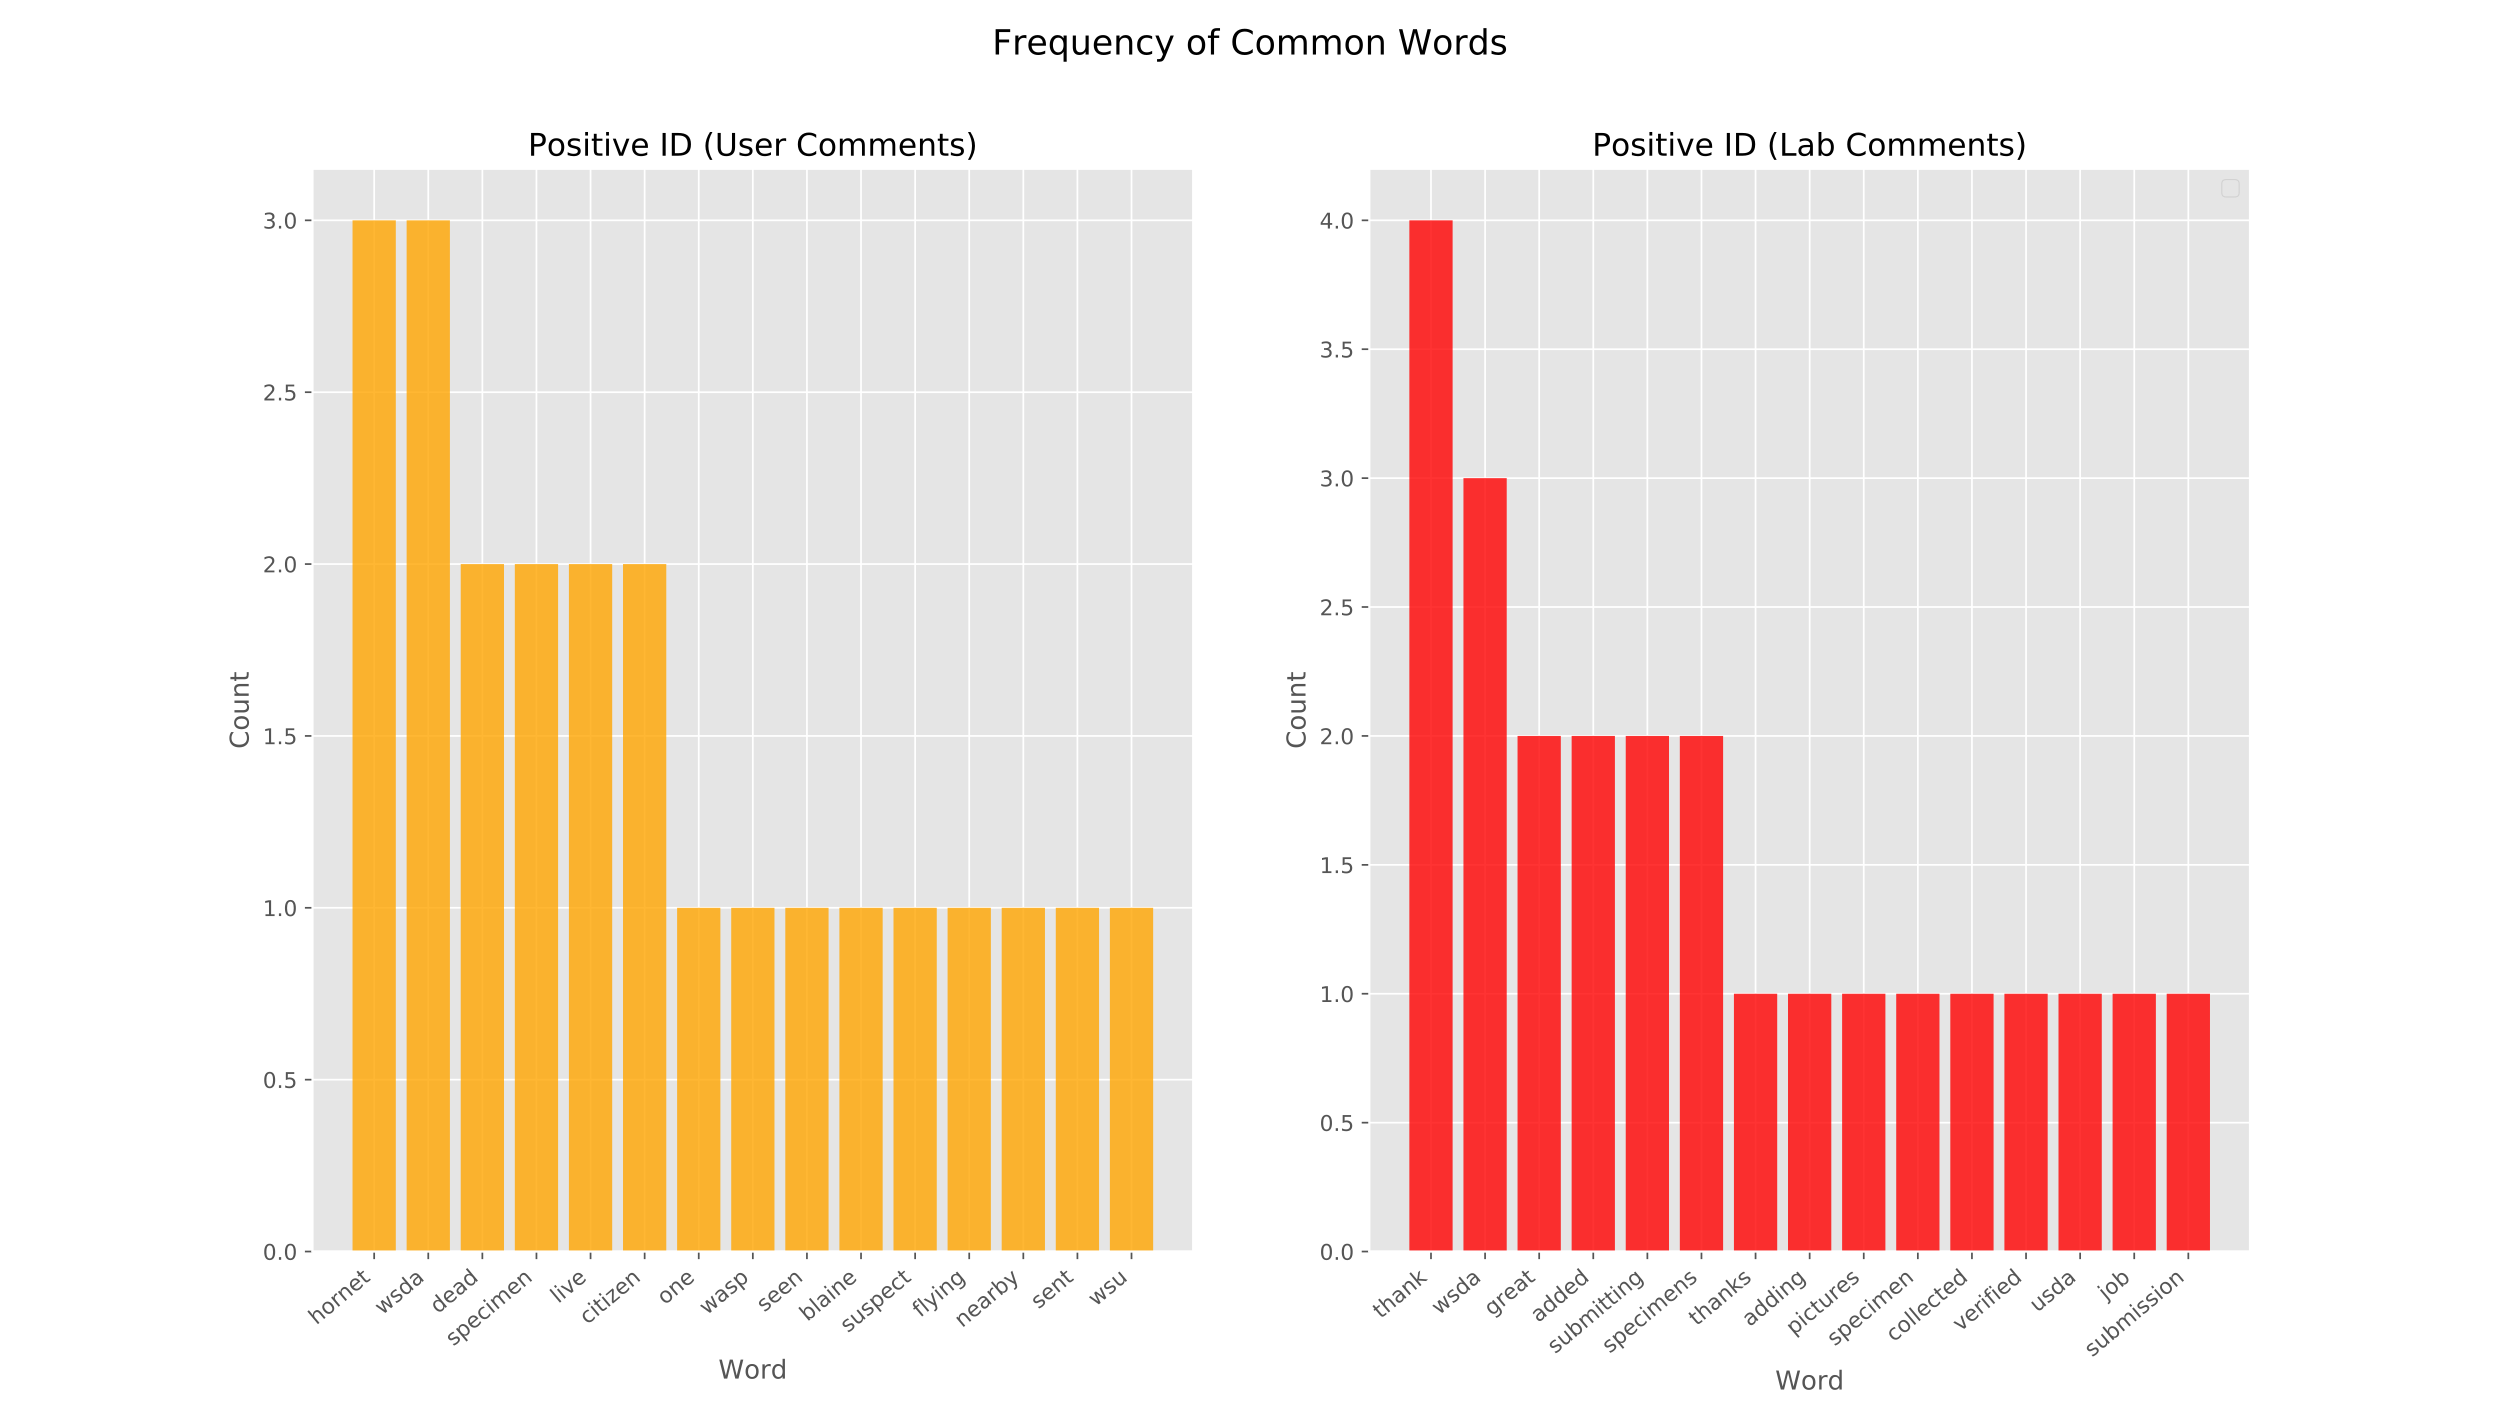 <?xml version="1.0" encoding="utf-8" standalone="no"?>
<!DOCTYPE svg PUBLIC "-//W3C//DTD SVG 1.1//EN"
  "http://www.w3.org/Graphics/SVG/1.1/DTD/svg11.dtd">
<!-- Created with matplotlib (https://matplotlib.org/) -->
<svg height="648pt" version="1.1" viewBox="0 0 1152 648" width="1152pt" xmlns="http://www.w3.org/2000/svg" xmlns:xlink="http://www.w3.org/1999/xlink">
 <defs>
  <style type="text/css">
*{stroke-linecap:butt;stroke-linejoin:round;white-space:pre;}
  </style>
 </defs>
 <g id="figure_1">
  <g id="patch_1">
   <path d="M 0 648 
L 1152 648 
L 1152 0 
L 0 0 
z
" style="fill:#ffffff;"/>
  </g>
  <g id="axes_1">
   <g id="patch_2">
    <path d="M 144 576.72 
L 549.818 576.72 
L 549.818 77.76 
L 144 77.76 
z
" style="fill:#e5e5e5;"/>
   </g>
   <g id="matplotlib.axis_1">
    <g id="xtick_1">
     <g id="line2d_1">
      <path clip-path="url(#pc5c1ae32a7)" d="M 172.417 576.72 
L 172.417 77.76 
" style="fill:none;stroke:#ffffff;stroke-linecap:square;stroke-width:0.8;"/>
     </g>
     <g id="line2d_2">
      <defs>
       <path d="M 0 0 
L 0 3.5 
" id="mf2256f1d05" style="stroke:#555555;stroke-width:0.8;"/>
      </defs>
      <g>
       <use style="fill:#555555;stroke:#555555;stroke-width:0.8;" x="172.417" xlink:href="#mf2256f1d05" y="576.72"/>
      </g>
     </g>
     <g id="text_1">
      <!-- hornet -->
      <defs>
       <path d="M 54.891 33.016 
L 54.891 0 
L 45.906 0 
L 45.906 32.719 
Q 45.906 40.484 42.875 44.328 
Q 39.844 48.188 33.797 48.188 
Q 26.516 48.188 22.312 43.547 
Q 18.109 38.922 18.109 30.906 
L 18.109 0 
L 9.078 0 
L 9.078 75.984 
L 18.109 75.984 
L 18.109 46.188 
Q 21.344 51.125 25.703 53.562 
Q 30.078 56 35.797 56 
Q 45.219 56 50.047 50.172 
Q 54.891 44.344 54.891 33.016 
z
" id="DejaVuSans-104"/>
       <path d="M 30.609 48.391 
Q 23.391 48.391 19.188 42.75 
Q 14.984 37.109 14.984 27.297 
Q 14.984 17.484 19.156 11.844 
Q 23.344 6.203 30.609 6.203 
Q 37.797 6.203 41.984 11.859 
Q 46.188 17.531 46.188 27.297 
Q 46.188 37.016 41.984 42.703 
Q 37.797 48.391 30.609 48.391 
z
M 30.609 56 
Q 42.328 56 49.016 48.375 
Q 55.719 40.766 55.719 27.297 
Q 55.719 13.875 49.016 6.219 
Q 42.328 -1.422 30.609 -1.422 
Q 18.844 -1.422 12.172 6.219 
Q 5.516 13.875 5.516 27.297 
Q 5.516 40.766 12.172 48.375 
Q 18.844 56 30.609 56 
z
" id="DejaVuSans-111"/>
       <path d="M 41.109 46.297 
Q 39.594 47.172 37.812 47.578 
Q 36.031 48 33.891 48 
Q 26.266 48 22.188 43.047 
Q 18.109 38.094 18.109 28.812 
L 18.109 0 
L 9.078 0 
L 9.078 54.688 
L 18.109 54.688 
L 18.109 46.188 
Q 20.953 51.172 25.484 53.578 
Q 30.031 56 36.531 56 
Q 37.453 56 38.578 55.875 
Q 39.703 55.766 41.062 55.516 
z
" id="DejaVuSans-114"/>
       <path d="M 54.891 33.016 
L 54.891 0 
L 45.906 0 
L 45.906 32.719 
Q 45.906 40.484 42.875 44.328 
Q 39.844 48.188 33.797 48.188 
Q 26.516 48.188 22.312 43.547 
Q 18.109 38.922 18.109 30.906 
L 18.109 0 
L 9.078 0 
L 9.078 54.688 
L 18.109 54.688 
L 18.109 46.188 
Q 21.344 51.125 25.703 53.562 
Q 30.078 56 35.797 56 
Q 45.219 56 50.047 50.172 
Q 54.891 44.344 54.891 33.016 
z
" id="DejaVuSans-110"/>
       <path d="M 56.203 29.594 
L 56.203 25.203 
L 14.891 25.203 
Q 15.484 15.922 20.484 11.062 
Q 25.484 6.203 34.422 6.203 
Q 39.594 6.203 44.453 7.469 
Q 49.312 8.734 54.109 11.281 
L 54.109 2.781 
Q 49.266 0.734 44.188 -0.344 
Q 39.109 -1.422 33.891 -1.422 
Q 20.797 -1.422 13.156 6.188 
Q 5.516 13.812 5.516 26.812 
Q 5.516 40.234 12.766 48.109 
Q 20.016 56 32.328 56 
Q 43.359 56 49.781 48.891 
Q 56.203 41.797 56.203 29.594 
z
M 47.219 32.234 
Q 47.125 39.594 43.094 43.984 
Q 39.062 48.391 32.422 48.391 
Q 24.906 48.391 20.391 44.141 
Q 15.875 39.891 15.188 32.172 
z
" id="DejaVuSans-101"/>
       <path d="M 18.312 70.219 
L 18.312 54.688 
L 36.812 54.688 
L 36.812 47.703 
L 18.312 47.703 
L 18.312 18.016 
Q 18.312 11.328 20.141 9.422 
Q 21.969 7.516 27.594 7.516 
L 36.812 7.516 
L 36.812 0 
L 27.594 0 
Q 17.188 0 13.234 3.875 
Q 9.281 7.766 9.281 18.016 
L 9.281 47.703 
L 2.688 47.703 
L 2.688 54.688 
L 9.281 54.688 
L 9.281 70.219 
z
" id="DejaVuSans-116"/>
      </defs>
      <g style="fill:#555555;" transform="translate(145.819 610.738)rotate(-40)scale(0.1 -0.1)">
       <use xlink:href="#DejaVuSans-104"/>
       <use x="63.379" xlink:href="#DejaVuSans-111"/>
       <use x="124.561" xlink:href="#DejaVuSans-114"/>
       <use x="165.658" xlink:href="#DejaVuSans-110"/>
       <use x="229.037" xlink:href="#DejaVuSans-101"/>
       <use x="290.561" xlink:href="#DejaVuSans-116"/>
      </g>
     </g>
    </g>
    <g id="xtick_2">
     <g id="line2d_3">
      <path clip-path="url(#pc5c1ae32a7)" d="M 197.345 576.72 
L 197.345 77.76 
" style="fill:none;stroke:#ffffff;stroke-linecap:square;stroke-width:0.8;"/>
     </g>
     <g id="line2d_4">
      <g>
       <use style="fill:#555555;stroke:#555555;stroke-width:0.8;" x="197.345" xlink:href="#mf2256f1d05" y="576.72"/>
      </g>
     </g>
     <g id="text_2">
      <!-- wsda -->
      <defs>
       <path d="M 4.203 54.688 
L 13.188 54.688 
L 24.422 12.016 
L 35.594 54.688 
L 46.188 54.688 
L 57.422 12.016 
L 68.609 54.688 
L 77.594 54.688 
L 63.281 0 
L 52.688 0 
L 40.922 44.828 
L 29.109 0 
L 18.5 0 
z
" id="DejaVuSans-119"/>
       <path d="M 44.281 53.078 
L 44.281 44.578 
Q 40.484 46.531 36.375 47.5 
Q 32.281 48.484 27.875 48.484 
Q 21.188 48.484 17.844 46.438 
Q 14.5 44.391 14.5 40.281 
Q 14.5 37.156 16.891 35.375 
Q 19.281 33.594 26.516 31.984 
L 29.594 31.297 
Q 39.156 29.25 43.188 25.516 
Q 47.219 21.781 47.219 15.094 
Q 47.219 7.469 41.188 3.016 
Q 35.156 -1.422 24.609 -1.422 
Q 20.219 -1.422 15.453 -0.562 
Q 10.688 0.297 5.422 2 
L 5.422 11.281 
Q 10.406 8.688 15.234 7.391 
Q 20.062 6.109 24.812 6.109 
Q 31.156 6.109 34.562 8.281 
Q 37.984 10.453 37.984 14.406 
Q 37.984 18.062 35.516 20.016 
Q 33.062 21.969 24.703 23.781 
L 21.578 24.516 
Q 13.234 26.266 9.516 29.906 
Q 5.812 33.547 5.812 39.891 
Q 5.812 47.609 11.281 51.797 
Q 16.75 56 26.812 56 
Q 31.781 56 36.172 55.266 
Q 40.578 54.547 44.281 53.078 
z
" id="DejaVuSans-115"/>
       <path d="M 45.406 46.391 
L 45.406 75.984 
L 54.391 75.984 
L 54.391 0 
L 45.406 0 
L 45.406 8.203 
Q 42.578 3.328 38.25 0.953 
Q 33.938 -1.422 27.875 -1.422 
Q 17.969 -1.422 11.734 6.484 
Q 5.516 14.406 5.516 27.297 
Q 5.516 40.188 11.734 48.094 
Q 17.969 56 27.875 56 
Q 33.938 56 38.25 53.625 
Q 42.578 51.266 45.406 46.391 
z
M 14.797 27.297 
Q 14.797 17.391 18.875 11.75 
Q 22.953 6.109 30.078 6.109 
Q 37.203 6.109 41.297 11.75 
Q 45.406 17.391 45.406 27.297 
Q 45.406 37.203 41.297 42.844 
Q 37.203 48.484 30.078 48.484 
Q 22.953 48.484 18.875 42.844 
Q 14.797 37.203 14.797 27.297 
z
" id="DejaVuSans-100"/>
       <path d="M 34.281 27.484 
Q 23.391 27.484 19.188 25 
Q 14.984 22.516 14.984 16.5 
Q 14.984 11.719 18.141 8.906 
Q 21.297 6.109 26.703 6.109 
Q 34.188 6.109 38.703 11.406 
Q 43.219 16.703 43.219 25.484 
L 43.219 27.484 
z
M 52.203 31.203 
L 52.203 0 
L 43.219 0 
L 43.219 8.297 
Q 40.141 3.328 35.547 0.953 
Q 30.953 -1.422 24.312 -1.422 
Q 15.922 -1.422 10.953 3.297 
Q 6 8.016 6 15.922 
Q 6 25.141 12.172 29.828 
Q 18.359 34.516 30.609 34.516 
L 43.219 34.516 
L 43.219 35.406 
Q 43.219 41.609 39.141 45 
Q 35.062 48.391 27.688 48.391 
Q 23 48.391 18.547 47.266 
Q 14.109 46.141 10.016 43.891 
L 10.016 52.203 
Q 14.938 54.109 19.578 55.047 
Q 24.219 56 28.609 56 
Q 40.484 56 46.344 49.844 
Q 52.203 43.703 52.203 31.203 
z
" id="DejaVuSans-97"/>
      </defs>
      <g style="fill:#555555;" transform="translate(176.195 606.166)rotate(-40)scale(0.1 -0.1)">
       <use xlink:href="#DejaVuSans-119"/>
       <use x="81.787" xlink:href="#DejaVuSans-115"/>
       <use x="133.887" xlink:href="#DejaVuSans-100"/>
       <use x="197.363" xlink:href="#DejaVuSans-97"/>
      </g>
     </g>
    </g>
    <g id="xtick_3">
     <g id="line2d_5">
      <path clip-path="url(#pc5c1ae32a7)" d="M 222.272 576.72 
L 222.272 77.76 
" style="fill:none;stroke:#ffffff;stroke-linecap:square;stroke-width:0.8;"/>
     </g>
     <g id="line2d_6">
      <g>
       <use style="fill:#555555;stroke:#555555;stroke-width:0.8;" x="222.272" xlink:href="#mf2256f1d05" y="576.72"/>
      </g>
     </g>
     <g id="text_3">
      <!-- dead -->
      <g style="fill:#555555;" transform="translate(201.801 605.596)rotate(-40)scale(0.1 -0.1)">
       <use xlink:href="#DejaVuSans-100"/>
       <use x="63.477" xlink:href="#DejaVuSans-101"/>
       <use x="125" xlink:href="#DejaVuSans-97"/>
       <use x="186.279" xlink:href="#DejaVuSans-100"/>
      </g>
     </g>
    </g>
    <g id="xtick_4">
     <g id="line2d_7">
      <path clip-path="url(#pc5c1ae32a7)" d="M 247.199 576.72 
L 247.199 77.76 
" style="fill:none;stroke:#ffffff;stroke-linecap:square;stroke-width:0.8;"/>
     </g>
     <g id="line2d_8">
      <g>
       <use style="fill:#555555;stroke:#555555;stroke-width:0.8;" x="247.199" xlink:href="#mf2256f1d05" y="576.72"/>
      </g>
     </g>
     <g id="text_4">
      <!-- specimen -->
      <defs>
       <path d="M 18.109 8.203 
L 18.109 -20.797 
L 9.078 -20.797 
L 9.078 54.688 
L 18.109 54.688 
L 18.109 46.391 
Q 20.953 51.266 25.266 53.625 
Q 29.594 56 35.594 56 
Q 45.562 56 51.781 48.094 
Q 58.016 40.188 58.016 27.297 
Q 58.016 14.406 51.781 6.484 
Q 45.562 -1.422 35.594 -1.422 
Q 29.594 -1.422 25.266 0.953 
Q 20.953 3.328 18.109 8.203 
z
M 48.688 27.297 
Q 48.688 37.203 44.609 42.844 
Q 40.531 48.484 33.406 48.484 
Q 26.266 48.484 22.188 42.844 
Q 18.109 37.203 18.109 27.297 
Q 18.109 17.391 22.188 11.75 
Q 26.266 6.109 33.406 6.109 
Q 40.531 6.109 44.609 11.75 
Q 48.688 17.391 48.688 27.297 
z
" id="DejaVuSans-112"/>
       <path d="M 48.781 52.594 
L 48.781 44.188 
Q 44.969 46.297 41.141 47.344 
Q 37.312 48.391 33.406 48.391 
Q 24.656 48.391 19.812 42.844 
Q 14.984 37.312 14.984 27.297 
Q 14.984 17.281 19.812 11.734 
Q 24.656 6.203 33.406 6.203 
Q 37.312 6.203 41.141 7.25 
Q 44.969 8.297 48.781 10.406 
L 48.781 2.094 
Q 45.016 0.344 40.984 -0.531 
Q 36.969 -1.422 32.422 -1.422 
Q 20.062 -1.422 12.781 6.344 
Q 5.516 14.109 5.516 27.297 
Q 5.516 40.672 12.859 48.328 
Q 20.219 56 33.016 56 
Q 37.156 56 41.109 55.141 
Q 45.062 54.297 48.781 52.594 
z
" id="DejaVuSans-99"/>
       <path d="M 9.422 54.688 
L 18.406 54.688 
L 18.406 0 
L 9.422 0 
z
M 9.422 75.984 
L 18.406 75.984 
L 18.406 64.594 
L 9.422 64.594 
z
" id="DejaVuSans-105"/>
       <path d="M 52 44.188 
Q 55.375 50.25 60.062 53.125 
Q 64.75 56 71.094 56 
Q 79.641 56 84.281 50.016 
Q 88.922 44.047 88.922 33.016 
L 88.922 0 
L 79.891 0 
L 79.891 32.719 
Q 79.891 40.578 77.094 44.375 
Q 74.312 48.188 68.609 48.188 
Q 61.625 48.188 57.562 43.547 
Q 53.516 38.922 53.516 30.906 
L 53.516 0 
L 44.484 0 
L 44.484 32.719 
Q 44.484 40.625 41.703 44.406 
Q 38.922 48.188 33.109 48.188 
Q 26.219 48.188 22.156 43.531 
Q 18.109 38.875 18.109 30.906 
L 18.109 0 
L 9.078 0 
L 9.078 54.688 
L 18.109 54.688 
L 18.109 46.188 
Q 21.188 51.219 25.484 53.609 
Q 29.781 56 35.688 56 
Q 41.656 56 45.828 52.969 
Q 50 49.953 52 44.188 
z
" id="DejaVuSans-109"/>
      </defs>
      <g style="fill:#555555;" transform="translate(208.925 620.535)rotate(-40)scale(0.1 -0.1)">
       <use xlink:href="#DejaVuSans-115"/>
       <use x="52.1" xlink:href="#DejaVuSans-112"/>
       <use x="115.576" xlink:href="#DejaVuSans-101"/>
       <use x="177.1" xlink:href="#DejaVuSans-99"/>
       <use x="232.08" xlink:href="#DejaVuSans-105"/>
       <use x="259.863" xlink:href="#DejaVuSans-109"/>
       <use x="357.275" xlink:href="#DejaVuSans-101"/>
       <use x="418.799" xlink:href="#DejaVuSans-110"/>
      </g>
     </g>
    </g>
    <g id="xtick_5">
     <g id="line2d_9">
      <path clip-path="url(#pc5c1ae32a7)" d="M 272.127 576.72 
L 272.127 77.76 
" style="fill:none;stroke:#ffffff;stroke-linecap:square;stroke-width:0.8;"/>
     </g>
     <g id="line2d_10">
      <g>
       <use style="fill:#555555;stroke:#555555;stroke-width:0.8;" x="272.127" xlink:href="#mf2256f1d05" y="576.72"/>
      </g>
     </g>
     <g id="text_5">
      <!-- live -->
      <defs>
       <path d="M 9.422 75.984 
L 18.406 75.984 
L 18.406 0 
L 9.422 0 
z
" id="DejaVuSans-108"/>
       <path d="M 2.984 54.688 
L 12.5 54.688 
L 29.594 8.797 
L 46.688 54.688 
L 56.203 54.688 
L 35.688 0 
L 23.484 0 
z
" id="DejaVuSans-118"/>
      </defs>
      <g style="fill:#555555;" transform="translate(257.286 600.872)rotate(-40)scale(0.1 -0.1)">
       <use xlink:href="#DejaVuSans-108"/>
       <use x="27.783" xlink:href="#DejaVuSans-105"/>
       <use x="55.566" xlink:href="#DejaVuSans-118"/>
       <use x="114.746" xlink:href="#DejaVuSans-101"/>
      </g>
     </g>
    </g>
    <g id="xtick_6">
     <g id="line2d_11">
      <path clip-path="url(#pc5c1ae32a7)" d="M 297.054 576.72 
L 297.054 77.76 
" style="fill:none;stroke:#ffffff;stroke-linecap:square;stroke-width:0.8;"/>
     </g>
     <g id="line2d_12">
      <g>
       <use style="fill:#555555;stroke:#555555;stroke-width:0.8;" x="297.054" xlink:href="#mf2256f1d05" y="576.72"/>
      </g>
     </g>
     <g id="text_6">
      <!-- citizen -->
      <defs>
       <path d="M 5.516 54.688 
L 48.188 54.688 
L 48.188 46.484 
L 14.406 7.172 
L 48.188 7.172 
L 48.188 0 
L 4.297 0 
L 4.297 8.203 
L 38.094 47.516 
L 5.516 47.516 
z
" id="DejaVuSans-122"/>
      </defs>
      <g style="fill:#555555;" transform="translate(270.657 610.569)rotate(-40)scale(0.1 -0.1)">
       <use xlink:href="#DejaVuSans-99"/>
       <use x="54.98" xlink:href="#DejaVuSans-105"/>
       <use x="82.764" xlink:href="#DejaVuSans-116"/>
       <use x="121.973" xlink:href="#DejaVuSans-105"/>
       <use x="149.756" xlink:href="#DejaVuSans-122"/>
       <use x="202.246" xlink:href="#DejaVuSans-101"/>
       <use x="263.77" xlink:href="#DejaVuSans-110"/>
      </g>
     </g>
    </g>
    <g id="xtick_7">
     <g id="line2d_13">
      <path clip-path="url(#pc5c1ae32a7)" d="M 321.982 576.72 
L 321.982 77.76 
" style="fill:none;stroke:#ffffff;stroke-linecap:square;stroke-width:0.8;"/>
     </g>
     <g id="line2d_14">
      <g>
       <use style="fill:#555555;stroke:#555555;stroke-width:0.8;" x="321.982" xlink:href="#mf2256f1d05" y="576.72"/>
      </g>
     </g>
     <g id="text_7">
      <!-- one -->
      <g style="fill:#555555;" transform="translate(306.389 601.503)rotate(-40)scale(0.1 -0.1)">
       <use xlink:href="#DejaVuSans-111"/>
       <use x="61.182" xlink:href="#DejaVuSans-110"/>
       <use x="124.561" xlink:href="#DejaVuSans-101"/>
      </g>
     </g>
    </g>
    <g id="xtick_8">
     <g id="line2d_15">
      <path clip-path="url(#pc5c1ae32a7)" d="M 346.909 576.72 
L 346.909 77.76 
" style="fill:none;stroke:#ffffff;stroke-linecap:square;stroke-width:0.8;"/>
     </g>
     <g id="line2d_16">
      <g>
       <use style="fill:#555555;stroke:#555555;stroke-width:0.8;" x="346.909" xlink:href="#mf2256f1d05" y="576.72"/>
      </g>
     </g>
     <g id="text_8">
      <!-- wasp -->
      <g style="fill:#555555;" transform="translate(325.759 606.166)rotate(-40)scale(0.1 -0.1)">
       <use xlink:href="#DejaVuSans-119"/>
       <use x="81.787" xlink:href="#DejaVuSans-97"/>
       <use x="143.066" xlink:href="#DejaVuSans-115"/>
       <use x="195.166" xlink:href="#DejaVuSans-112"/>
      </g>
     </g>
    </g>
    <g id="xtick_9">
     <g id="line2d_17">
      <path clip-path="url(#pc5c1ae32a7)" d="M 371.836 576.72 
L 371.836 77.76 
" style="fill:none;stroke:#ffffff;stroke-linecap:square;stroke-width:0.8;"/>
     </g>
     <g id="line2d_18">
      <g>
       <use style="fill:#555555;stroke:#555555;stroke-width:0.8;" x="371.836" xlink:href="#mf2256f1d05" y="576.72"/>
      </g>
     </g>
     <g id="text_9">
      <!-- seen -->
      <g style="fill:#555555;" transform="translate(352.227 604.873)rotate(-40)scale(0.1 -0.1)">
       <use xlink:href="#DejaVuSans-115"/>
       <use x="52.1" xlink:href="#DejaVuSans-101"/>
       <use x="113.623" xlink:href="#DejaVuSans-101"/>
       <use x="175.146" xlink:href="#DejaVuSans-110"/>
      </g>
     </g>
    </g>
    <g id="xtick_10">
     <g id="line2d_19">
      <path clip-path="url(#pc5c1ae32a7)" d="M 396.764 576.72 
L 396.764 77.76 
" style="fill:none;stroke:#ffffff;stroke-linecap:square;stroke-width:0.8;"/>
     </g>
     <g id="line2d_20">
      <g>
       <use style="fill:#555555;stroke:#555555;stroke-width:0.8;" x="396.764" xlink:href="#mf2256f1d05" y="576.72"/>
      </g>
     </g>
     <g id="text_10">
      <!-- blaine -->
      <defs>
       <path d="M 48.688 27.297 
Q 48.688 37.203 44.609 42.844 
Q 40.531 48.484 33.406 48.484 
Q 26.266 48.484 22.188 42.844 
Q 18.109 37.203 18.109 27.297 
Q 18.109 17.391 22.188 11.75 
Q 26.266 6.109 33.406 6.109 
Q 40.531 6.109 44.609 11.75 
Q 48.688 17.391 48.688 27.297 
z
M 18.109 46.391 
Q 20.953 51.266 25.266 53.625 
Q 29.594 56 35.594 56 
Q 45.562 56 51.781 48.094 
Q 58.016 40.188 58.016 27.297 
Q 58.016 14.406 51.781 6.484 
Q 45.562 -1.422 35.594 -1.422 
Q 29.594 -1.422 25.266 0.953 
Q 20.953 3.328 18.109 8.203 
L 18.109 0 
L 9.078 0 
L 9.078 75.984 
L 18.109 75.984 
z
" id="DejaVuSans-98"/>
      </defs>
      <g style="fill:#555555;" transform="translate(372.045 609.161)rotate(-40)scale(0.1 -0.1)">
       <use xlink:href="#DejaVuSans-98"/>
       <use x="63.477" xlink:href="#DejaVuSans-108"/>
       <use x="91.26" xlink:href="#DejaVuSans-97"/>
       <use x="152.539" xlink:href="#DejaVuSans-105"/>
       <use x="180.322" xlink:href="#DejaVuSans-110"/>
       <use x="243.701" xlink:href="#DejaVuSans-101"/>
      </g>
     </g>
    </g>
    <g id="xtick_11">
     <g id="line2d_21">
      <path clip-path="url(#pc5c1ae32a7)" d="M 421.691 576.72 
L 421.691 77.76 
" style="fill:none;stroke:#ffffff;stroke-linecap:square;stroke-width:0.8;"/>
     </g>
     <g id="line2d_22">
      <g>
       <use style="fill:#555555;stroke:#555555;stroke-width:0.8;" x="421.691" xlink:href="#mf2256f1d05" y="576.72"/>
      </g>
     </g>
     <g id="text_11">
      <!-- suspect -->
      <defs>
       <path d="M 8.5 21.578 
L 8.5 54.688 
L 17.484 54.688 
L 17.484 21.922 
Q 17.484 14.156 20.5 10.266 
Q 23.531 6.391 29.594 6.391 
Q 36.859 6.391 41.078 11.031 
Q 45.312 15.672 45.312 23.688 
L 45.312 54.688 
L 54.297 54.688 
L 54.297 0 
L 45.312 0 
L 45.312 8.406 
Q 42.047 3.422 37.719 1 
Q 33.406 -1.422 27.688 -1.422 
Q 18.266 -1.422 13.375 4.438 
Q 8.5 10.297 8.5 21.578 
z
M 31.109 56 
z
" id="DejaVuSans-117"/>
      </defs>
      <g style="fill:#555555;" transform="translate(390.727 614.402)rotate(-40)scale(0.1 -0.1)">
       <use xlink:href="#DejaVuSans-115"/>
       <use x="52.1" xlink:href="#DejaVuSans-117"/>
       <use x="115.479" xlink:href="#DejaVuSans-115"/>
       <use x="167.578" xlink:href="#DejaVuSans-112"/>
       <use x="231.055" xlink:href="#DejaVuSans-101"/>
       <use x="292.578" xlink:href="#DejaVuSans-99"/>
       <use x="347.559" xlink:href="#DejaVuSans-116"/>
      </g>
     </g>
    </g>
    <g id="xtick_12">
     <g id="line2d_23">
      <path clip-path="url(#pc5c1ae32a7)" d="M 446.619 576.72 
L 446.619 77.76 
" style="fill:none;stroke:#ffffff;stroke-linecap:square;stroke-width:0.8;"/>
     </g>
     <g id="line2d_24">
      <g>
       <use style="fill:#555555;stroke:#555555;stroke-width:0.8;" x="446.619" xlink:href="#mf2256f1d05" y="576.72"/>
      </g>
     </g>
     <g id="text_12">
      <!-- flying -->
      <defs>
       <path d="M 37.109 75.984 
L 37.109 68.5 
L 28.516 68.5 
Q 23.688 68.5 21.797 66.547 
Q 19.922 64.594 19.922 59.516 
L 19.922 54.688 
L 34.719 54.688 
L 34.719 47.703 
L 19.922 47.703 
L 19.922 0 
L 10.891 0 
L 10.891 47.703 
L 2.297 47.703 
L 2.297 54.688 
L 10.891 54.688 
L 10.891 58.5 
Q 10.891 67.625 15.141 71.797 
Q 19.391 75.984 28.609 75.984 
z
" id="DejaVuSans-102"/>
       <path d="M 32.172 -5.078 
Q 28.375 -14.844 24.75 -17.812 
Q 21.141 -20.797 15.094 -20.797 
L 7.906 -20.797 
L 7.906 -13.281 
L 13.188 -13.281 
Q 16.891 -13.281 18.938 -11.516 
Q 21 -9.766 23.484 -3.219 
L 25.094 0.875 
L 2.984 54.688 
L 12.5 54.688 
L 29.594 11.922 
L 46.688 54.688 
L 56.203 54.688 
z
" id="DejaVuSans-121"/>
       <path d="M 45.406 27.984 
Q 45.406 37.75 41.375 43.109 
Q 37.359 48.484 30.078 48.484 
Q 22.859 48.484 18.828 43.109 
Q 14.797 37.75 14.797 27.984 
Q 14.797 18.266 18.828 12.891 
Q 22.859 7.516 30.078 7.516 
Q 37.359 7.516 41.375 12.891 
Q 45.406 18.266 45.406 27.984 
z
M 54.391 6.781 
Q 54.391 -7.172 48.188 -13.984 
Q 42 -20.797 29.203 -20.797 
Q 24.469 -20.797 20.266 -20.094 
Q 16.062 -19.391 12.109 -17.922 
L 12.109 -9.188 
Q 16.062 -11.328 19.922 -12.344 
Q 23.781 -13.375 27.781 -13.375 
Q 36.625 -13.375 41.016 -8.766 
Q 45.406 -4.156 45.406 5.172 
L 45.406 9.625 
Q 42.625 4.781 38.281 2.391 
Q 33.938 0 27.875 0 
Q 17.828 0 11.672 7.656 
Q 5.516 15.328 5.516 27.984 
Q 5.516 40.672 11.672 48.328 
Q 17.828 56 27.875 56 
Q 33.938 56 38.281 53.609 
Q 42.625 51.219 45.406 46.391 
L 45.406 54.688 
L 54.391 54.688 
z
" id="DejaVuSans-103"/>
      </defs>
      <g style="fill:#555555;" transform="translate(424.077 607.334)rotate(-40)scale(0.1 -0.1)">
       <use xlink:href="#DejaVuSans-102"/>
       <use x="35.205" xlink:href="#DejaVuSans-108"/>
       <use x="62.988" xlink:href="#DejaVuSans-121"/>
       <use x="122.168" xlink:href="#DejaVuSans-105"/>
       <use x="149.951" xlink:href="#DejaVuSans-110"/>
       <use x="213.33" xlink:href="#DejaVuSans-103"/>
      </g>
     </g>
    </g>
    <g id="xtick_13">
     <g id="line2d_25">
      <path clip-path="url(#pc5c1ae32a7)" d="M 471.546 576.72 
L 471.546 77.76 
" style="fill:none;stroke:#ffffff;stroke-linecap:square;stroke-width:0.8;"/>
     </g>
     <g id="line2d_26">
      <g>
       <use style="fill:#555555;stroke:#555555;stroke-width:0.8;" x="471.546" xlink:href="#mf2256f1d05" y="576.72"/>
      </g>
     </g>
     <g id="text_13">
      <!-- nearby -->
      <g style="fill:#555555;" transform="translate(443.4 612.036)rotate(-40)scale(0.1 -0.1)">
       <use xlink:href="#DejaVuSans-110"/>
       <use x="63.379" xlink:href="#DejaVuSans-101"/>
       <use x="124.902" xlink:href="#DejaVuSans-97"/>
       <use x="186.182" xlink:href="#DejaVuSans-114"/>
       <use x="227.295" xlink:href="#DejaVuSans-98"/>
       <use x="290.771" xlink:href="#DejaVuSans-121"/>
      </g>
     </g>
    </g>
    <g id="xtick_14">
     <g id="line2d_27">
      <path clip-path="url(#pc5c1ae32a7)" d="M 496.474 576.72 
L 496.474 77.76 
" style="fill:none;stroke:#ffffff;stroke-linecap:square;stroke-width:0.8;"/>
     </g>
     <g id="line2d_28">
      <g>
       <use style="fill:#555555;stroke:#555555;stroke-width:0.8;" x="496.474" xlink:href="#mf2256f1d05" y="576.72"/>
      </g>
     </g>
     <g id="text_14">
      <!-- sent -->
      <g style="fill:#555555;" transform="translate(478.575 603.438)rotate(-40)scale(0.1 -0.1)">
       <use xlink:href="#DejaVuSans-115"/>
       <use x="52.1" xlink:href="#DejaVuSans-101"/>
       <use x="113.623" xlink:href="#DejaVuSans-110"/>
       <use x="177.002" xlink:href="#DejaVuSans-116"/>
      </g>
     </g>
    </g>
    <g id="xtick_15">
     <g id="line2d_29">
      <path clip-path="url(#pc5c1ae32a7)" d="M 521.401 576.72 
L 521.401 77.76 
" style="fill:none;stroke:#ffffff;stroke-linecap:square;stroke-width:0.8;"/>
     </g>
     <g id="line2d_30">
      <g>
       <use style="fill:#555555;stroke:#555555;stroke-width:0.8;" x="521.401" xlink:href="#mf2256f1d05" y="576.72"/>
      </g>
     </g>
     <g id="text_15">
      <!-- wsu -->
      <g style="fill:#555555;" transform="translate(504.954 602.22)rotate(-40)scale(0.1 -0.1)">
       <use xlink:href="#DejaVuSans-119"/>
       <use x="81.787" xlink:href="#DejaVuSans-115"/>
       <use x="133.887" xlink:href="#DejaVuSans-117"/>
      </g>
     </g>
    </g>
    <g id="text_16">
     <!-- Word -->
     <defs>
      <path d="M 3.328 72.906 
L 13.281 72.906 
L 28.609 11.281 
L 43.891 72.906 
L 54.984 72.906 
L 70.312 11.281 
L 85.594 72.906 
L 95.609 72.906 
L 77.297 0 
L 64.891 0 
L 49.516 63.281 
L 33.984 0 
L 21.578 0 
z
" id="DejaVuSans-87"/>
     </defs>
     <g style="fill:#555555;" transform="translate(331.035 635.246)scale(0.12 -0.12)">
      <use xlink:href="#DejaVuSans-87"/>
      <use x="98.799" xlink:href="#DejaVuSans-111"/>
      <use x="159.98" xlink:href="#DejaVuSans-114"/>
      <use x="201.078" xlink:href="#DejaVuSans-100"/>
     </g>
    </g>
   </g>
   <g id="matplotlib.axis_2">
    <g id="ytick_1">
     <g id="line2d_31">
      <path clip-path="url(#pc5c1ae32a7)" d="M 144 576.72 
L 549.818 576.72 
" style="fill:none;stroke:#ffffff;stroke-linecap:square;stroke-width:0.8;"/>
     </g>
     <g id="line2d_32">
      <defs>
       <path d="M 0 0 
L -3.5 0 
" id="ma85685fcdb" style="stroke:#555555;stroke-width:0.8;"/>
      </defs>
      <g>
       <use style="fill:#555555;stroke:#555555;stroke-width:0.8;" x="144" xlink:href="#ma85685fcdb" y="576.72"/>
      </g>
     </g>
     <g id="text_17">
      <!-- 0.0 -->
      <defs>
       <path d="M 31.781 66.406 
Q 24.172 66.406 20.328 58.906 
Q 16.5 51.422 16.5 36.375 
Q 16.5 21.391 20.328 13.891 
Q 24.172 6.391 31.781 6.391 
Q 39.453 6.391 43.281 13.891 
Q 47.125 21.391 47.125 36.375 
Q 47.125 51.422 43.281 58.906 
Q 39.453 66.406 31.781 66.406 
z
M 31.781 74.219 
Q 44.047 74.219 50.516 64.516 
Q 56.984 54.828 56.984 36.375 
Q 56.984 17.969 50.516 8.266 
Q 44.047 -1.422 31.781 -1.422 
Q 19.531 -1.422 13.062 8.266 
Q 6.594 17.969 6.594 36.375 
Q 6.594 54.828 13.062 64.516 
Q 19.531 74.219 31.781 74.219 
z
" id="DejaVuSans-48"/>
       <path d="M 10.688 12.406 
L 21 12.406 
L 21 0 
L 10.688 0 
z
" id="DejaVuSans-46"/>
      </defs>
      <g style="fill:#555555;" transform="translate(121.097 580.519)scale(0.1 -0.1)">
       <use xlink:href="#DejaVuSans-48"/>
       <use x="63.623" xlink:href="#DejaVuSans-46"/>
       <use x="95.41" xlink:href="#DejaVuSans-48"/>
      </g>
     </g>
    </g>
    <g id="ytick_2">
     <g id="line2d_33">
      <path clip-path="url(#pc5c1ae32a7)" d="M 144 497.52 
L 549.818 497.52 
" style="fill:none;stroke:#ffffff;stroke-linecap:square;stroke-width:0.8;"/>
     </g>
     <g id="line2d_34">
      <g>
       <use style="fill:#555555;stroke:#555555;stroke-width:0.8;" x="144" xlink:href="#ma85685fcdb" y="497.52"/>
      </g>
     </g>
     <g id="text_18">
      <!-- 0.5 -->
      <defs>
       <path d="M 10.797 72.906 
L 49.516 72.906 
L 49.516 64.594 
L 19.828 64.594 
L 19.828 46.734 
Q 21.969 47.469 24.109 47.828 
Q 26.266 48.188 28.422 48.188 
Q 40.625 48.188 47.75 41.5 
Q 54.891 34.812 54.891 23.391 
Q 54.891 11.625 47.562 5.094 
Q 40.234 -1.422 26.906 -1.422 
Q 22.312 -1.422 17.547 -0.641 
Q 12.797 0.141 7.719 1.703 
L 7.719 11.625 
Q 12.109 9.234 16.797 8.062 
Q 21.484 6.891 26.703 6.891 
Q 35.156 6.891 40.078 11.328 
Q 45.016 15.766 45.016 23.391 
Q 45.016 31 40.078 35.438 
Q 35.156 39.891 26.703 39.891 
Q 22.75 39.891 18.812 39.016 
Q 14.891 38.141 10.797 36.281 
z
" id="DejaVuSans-53"/>
      </defs>
      <g style="fill:#555555;" transform="translate(121.097 501.319)scale(0.1 -0.1)">
       <use xlink:href="#DejaVuSans-48"/>
       <use x="63.623" xlink:href="#DejaVuSans-46"/>
       <use x="95.41" xlink:href="#DejaVuSans-53"/>
      </g>
     </g>
    </g>
    <g id="ytick_3">
     <g id="line2d_35">
      <path clip-path="url(#pc5c1ae32a7)" d="M 144 418.32 
L 549.818 418.32 
" style="fill:none;stroke:#ffffff;stroke-linecap:square;stroke-width:0.8;"/>
     </g>
     <g id="line2d_36">
      <g>
       <use style="fill:#555555;stroke:#555555;stroke-width:0.8;" x="144" xlink:href="#ma85685fcdb" y="418.32"/>
      </g>
     </g>
     <g id="text_19">
      <!-- 1.0 -->
      <defs>
       <path d="M 12.406 8.297 
L 28.516 8.297 
L 28.516 63.922 
L 10.984 60.406 
L 10.984 69.391 
L 28.422 72.906 
L 38.281 72.906 
L 38.281 8.297 
L 54.391 8.297 
L 54.391 0 
L 12.406 0 
z
" id="DejaVuSans-49"/>
      </defs>
      <g style="fill:#555555;" transform="translate(121.097 422.119)scale(0.1 -0.1)">
       <use xlink:href="#DejaVuSans-49"/>
       <use x="63.623" xlink:href="#DejaVuSans-46"/>
       <use x="95.41" xlink:href="#DejaVuSans-48"/>
      </g>
     </g>
    </g>
    <g id="ytick_4">
     <g id="line2d_37">
      <path clip-path="url(#pc5c1ae32a7)" d="M 144 339.12 
L 549.818 339.12 
" style="fill:none;stroke:#ffffff;stroke-linecap:square;stroke-width:0.8;"/>
     </g>
     <g id="line2d_38">
      <g>
       <use style="fill:#555555;stroke:#555555;stroke-width:0.8;" x="144" xlink:href="#ma85685fcdb" y="339.12"/>
      </g>
     </g>
     <g id="text_20">
      <!-- 1.5 -->
      <g style="fill:#555555;" transform="translate(121.097 342.919)scale(0.1 -0.1)">
       <use xlink:href="#DejaVuSans-49"/>
       <use x="63.623" xlink:href="#DejaVuSans-46"/>
       <use x="95.41" xlink:href="#DejaVuSans-53"/>
      </g>
     </g>
    </g>
    <g id="ytick_5">
     <g id="line2d_39">
      <path clip-path="url(#pc5c1ae32a7)" d="M 144 259.92 
L 549.818 259.92 
" style="fill:none;stroke:#ffffff;stroke-linecap:square;stroke-width:0.8;"/>
     </g>
     <g id="line2d_40">
      <g>
       <use style="fill:#555555;stroke:#555555;stroke-width:0.8;" x="144" xlink:href="#ma85685fcdb" y="259.92"/>
      </g>
     </g>
     <g id="text_21">
      <!-- 2.0 -->
      <defs>
       <path d="M 19.188 8.297 
L 53.609 8.297 
L 53.609 0 
L 7.328 0 
L 7.328 8.297 
Q 12.938 14.109 22.625 23.891 
Q 32.328 33.688 34.812 36.531 
Q 39.547 41.844 41.422 45.531 
Q 43.312 49.219 43.312 52.781 
Q 43.312 58.594 39.234 62.25 
Q 35.156 65.922 28.609 65.922 
Q 23.969 65.922 18.812 64.312 
Q 13.672 62.703 7.812 59.422 
L 7.812 69.391 
Q 13.766 71.781 18.938 73 
Q 24.125 74.219 28.422 74.219 
Q 39.75 74.219 46.484 68.547 
Q 53.219 62.891 53.219 53.422 
Q 53.219 48.922 51.531 44.891 
Q 49.859 40.875 45.406 35.406 
Q 44.188 33.984 37.641 27.219 
Q 31.109 20.453 19.188 8.297 
z
" id="DejaVuSans-50"/>
      </defs>
      <g style="fill:#555555;" transform="translate(121.097 263.719)scale(0.1 -0.1)">
       <use xlink:href="#DejaVuSans-50"/>
       <use x="63.623" xlink:href="#DejaVuSans-46"/>
       <use x="95.41" xlink:href="#DejaVuSans-48"/>
      </g>
     </g>
    </g>
    <g id="ytick_6">
     <g id="line2d_41">
      <path clip-path="url(#pc5c1ae32a7)" d="M 144 180.72 
L 549.818 180.72 
" style="fill:none;stroke:#ffffff;stroke-linecap:square;stroke-width:0.8;"/>
     </g>
     <g id="line2d_42">
      <g>
       <use style="fill:#555555;stroke:#555555;stroke-width:0.8;" x="144" xlink:href="#ma85685fcdb" y="180.72"/>
      </g>
     </g>
     <g id="text_22">
      <!-- 2.5 -->
      <g style="fill:#555555;" transform="translate(121.097 184.519)scale(0.1 -0.1)">
       <use xlink:href="#DejaVuSans-50"/>
       <use x="63.623" xlink:href="#DejaVuSans-46"/>
       <use x="95.41" xlink:href="#DejaVuSans-53"/>
      </g>
     </g>
    </g>
    <g id="ytick_7">
     <g id="line2d_43">
      <path clip-path="url(#pc5c1ae32a7)" d="M 144 101.52 
L 549.818 101.52 
" style="fill:none;stroke:#ffffff;stroke-linecap:square;stroke-width:0.8;"/>
     </g>
     <g id="line2d_44">
      <g>
       <use style="fill:#555555;stroke:#555555;stroke-width:0.8;" x="144" xlink:href="#ma85685fcdb" y="101.52"/>
      </g>
     </g>
     <g id="text_23">
      <!-- 3.0 -->
      <defs>
       <path d="M 40.578 39.312 
Q 47.656 37.797 51.625 33 
Q 55.609 28.219 55.609 21.188 
Q 55.609 10.406 48.188 4.484 
Q 40.766 -1.422 27.094 -1.422 
Q 22.516 -1.422 17.656 -0.516 
Q 12.797 0.391 7.625 2.203 
L 7.625 11.719 
Q 11.719 9.328 16.594 8.109 
Q 21.484 6.891 26.812 6.891 
Q 36.078 6.891 40.938 10.547 
Q 45.797 14.203 45.797 21.188 
Q 45.797 27.641 41.281 31.266 
Q 36.766 34.906 28.719 34.906 
L 20.219 34.906 
L 20.219 43.016 
L 29.109 43.016 
Q 36.375 43.016 40.234 45.922 
Q 44.094 48.828 44.094 54.297 
Q 44.094 59.906 40.109 62.906 
Q 36.141 65.922 28.719 65.922 
Q 24.656 65.922 20.016 65.031 
Q 15.375 64.156 9.812 62.312 
L 9.812 71.094 
Q 15.438 72.656 20.344 73.438 
Q 25.25 74.219 29.594 74.219 
Q 40.828 74.219 47.359 69.109 
Q 53.906 64.016 53.906 55.328 
Q 53.906 49.266 50.438 45.094 
Q 46.969 40.922 40.578 39.312 
z
" id="DejaVuSans-51"/>
      </defs>
      <g style="fill:#555555;" transform="translate(121.097 105.319)scale(0.1 -0.1)">
       <use xlink:href="#DejaVuSans-51"/>
       <use x="63.623" xlink:href="#DejaVuSans-46"/>
       <use x="95.41" xlink:href="#DejaVuSans-48"/>
      </g>
     </g>
    </g>
    <g id="text_24">
     <!-- Count -->
     <defs>
      <path d="M 64.406 67.281 
L 64.406 56.891 
Q 59.422 61.531 53.781 63.812 
Q 48.141 66.109 41.797 66.109 
Q 29.297 66.109 22.656 58.469 
Q 16.016 50.828 16.016 36.375 
Q 16.016 21.969 22.656 14.328 
Q 29.297 6.688 41.797 6.688 
Q 48.141 6.688 53.781 8.984 
Q 59.422 11.281 64.406 15.922 
L 64.406 5.609 
Q 59.234 2.094 53.438 0.328 
Q 47.656 -1.422 41.219 -1.422 
Q 24.656 -1.422 15.125 8.703 
Q 5.609 18.844 5.609 36.375 
Q 5.609 53.953 15.125 64.078 
Q 24.656 74.219 41.219 74.219 
Q 47.75 74.219 53.531 72.484 
Q 59.328 70.75 64.406 67.281 
z
" id="DejaVuSans-67"/>
     </defs>
     <g style="fill:#555555;" transform="translate(114.601 345.058)rotate(-90)scale(0.12 -0.12)">
      <use xlink:href="#DejaVuSans-67"/>
      <use x="69.824" xlink:href="#DejaVuSans-111"/>
      <use x="131.006" xlink:href="#DejaVuSans-117"/>
      <use x="194.385" xlink:href="#DejaVuSans-110"/>
      <use x="257.764" xlink:href="#DejaVuSans-116"/>
     </g>
    </g>
   </g>
   <g id="patch_3">
    <path clip-path="url(#pc5c1ae32a7)" d="M 162.446 576.72 
L 182.388 576.72 
L 182.388 101.52 
L 162.446 101.52 
z
" style="fill:#ffa500;opacity:0.8;"/>
   </g>
   <g id="patch_4">
    <path clip-path="url(#pc5c1ae32a7)" d="M 187.374 576.72 
L 207.316 576.72 
L 207.316 101.52 
L 187.374 101.52 
z
" style="fill:#ffa500;opacity:0.8;"/>
   </g>
   <g id="patch_5">
    <path clip-path="url(#pc5c1ae32a7)" d="M 212.301 576.72 
L 232.243 576.72 
L 232.243 259.92 
L 212.301 259.92 
z
" style="fill:#ffa500;opacity:0.8;"/>
   </g>
   <g id="patch_6">
    <path clip-path="url(#pc5c1ae32a7)" d="M 237.229 576.72 
L 257.17 576.72 
L 257.17 259.92 
L 237.229 259.92 
z
" style="fill:#ffa500;opacity:0.8;"/>
   </g>
   <g id="patch_7">
    <path clip-path="url(#pc5c1ae32a7)" d="M 262.156 576.72 
L 282.098 576.72 
L 282.098 259.92 
L 262.156 259.92 
z
" style="fill:#ffa500;opacity:0.8;"/>
   </g>
   <g id="patch_8">
    <path clip-path="url(#pc5c1ae32a7)" d="M 287.083 576.72 
L 307.025 576.72 
L 307.025 259.92 
L 287.083 259.92 
z
" style="fill:#ffa500;opacity:0.8;"/>
   </g>
   <g id="patch_9">
    <path clip-path="url(#pc5c1ae32a7)" d="M 312.011 576.72 
L 331.953 576.72 
L 331.953 418.32 
L 312.011 418.32 
z
" style="fill:#ffa500;opacity:0.8;"/>
   </g>
   <g id="patch_10">
    <path clip-path="url(#pc5c1ae32a7)" d="M 336.938 576.72 
L 356.88 576.72 
L 356.88 418.32 
L 336.938 418.32 
z
" style="fill:#ffa500;opacity:0.8;"/>
   </g>
   <g id="patch_11">
    <path clip-path="url(#pc5c1ae32a7)" d="M 361.866 576.72 
L 381.807 576.72 
L 381.807 418.32 
L 361.866 418.32 
z
" style="fill:#ffa500;opacity:0.8;"/>
   </g>
   <g id="patch_12">
    <path clip-path="url(#pc5c1ae32a7)" d="M 386.793 576.72 
L 406.735 576.72 
L 406.735 418.32 
L 386.793 418.32 
z
" style="fill:#ffa500;opacity:0.8;"/>
   </g>
   <g id="patch_13">
    <path clip-path="url(#pc5c1ae32a7)" d="M 411.72 576.72 
L 431.662 576.72 
L 431.662 418.32 
L 411.72 418.32 
z
" style="fill:#ffa500;opacity:0.8;"/>
   </g>
   <g id="patch_14">
    <path clip-path="url(#pc5c1ae32a7)" d="M 436.648 576.72 
L 456.59 576.72 
L 456.59 418.32 
L 436.648 418.32 
z
" style="fill:#ffa500;opacity:0.8;"/>
   </g>
   <g id="patch_15">
    <path clip-path="url(#pc5c1ae32a7)" d="M 461.575 576.72 
L 481.517 576.72 
L 481.517 418.32 
L 461.575 418.32 
z
" style="fill:#ffa500;opacity:0.8;"/>
   </g>
   <g id="patch_16">
    <path clip-path="url(#pc5c1ae32a7)" d="M 486.503 576.72 
L 506.444 576.72 
L 506.444 418.32 
L 486.503 418.32 
z
" style="fill:#ffa500;opacity:0.8;"/>
   </g>
   <g id="patch_17">
    <path clip-path="url(#pc5c1ae32a7)" d="M 511.43 576.72 
L 531.372 576.72 
L 531.372 418.32 
L 511.43 418.32 
z
" style="fill:#ffa500;opacity:0.8;"/>
   </g>
   <g id="patch_18">
    <path d="M 144 576.72 
L 144 77.76 
" style="fill:none;stroke:#ffffff;stroke-linecap:square;stroke-linejoin:miter;"/>
   </g>
   <g id="patch_19">
    <path d="M 549.818 576.72 
L 549.818 77.76 
" style="fill:none;stroke:#ffffff;stroke-linecap:square;stroke-linejoin:miter;"/>
   </g>
   <g id="patch_20">
    <path d="M 144 576.72 
L 549.818 576.72 
" style="fill:none;stroke:#ffffff;stroke-linecap:square;stroke-linejoin:miter;"/>
   </g>
   <g id="patch_21">
    <path d="M 144 77.76 
L 549.818 77.76 
" style="fill:none;stroke:#ffffff;stroke-linecap:square;stroke-linejoin:miter;"/>
   </g>
   <g id="text_25">
    <!-- Positive ID (User Comments) -->
    <defs>
     <path d="M 19.672 64.797 
L 19.672 37.406 
L 32.078 37.406 
Q 38.969 37.406 42.719 40.969 
Q 46.484 44.531 46.484 51.125 
Q 46.484 57.672 42.719 61.234 
Q 38.969 64.797 32.078 64.797 
z
M 9.812 72.906 
L 32.078 72.906 
Q 44.344 72.906 50.609 67.359 
Q 56.891 61.812 56.891 51.125 
Q 56.891 40.328 50.609 34.812 
Q 44.344 29.297 32.078 29.297 
L 19.672 29.297 
L 19.672 0 
L 9.812 0 
z
" id="DejaVuSans-80"/>
     <path id="DejaVuSans-32"/>
     <path d="M 9.812 72.906 
L 19.672 72.906 
L 19.672 0 
L 9.812 0 
z
" id="DejaVuSans-73"/>
     <path d="M 19.672 64.797 
L 19.672 8.109 
L 31.594 8.109 
Q 46.688 8.109 53.688 14.938 
Q 60.688 21.781 60.688 36.531 
Q 60.688 51.172 53.688 57.984 
Q 46.688 64.797 31.594 64.797 
z
M 9.812 72.906 
L 30.078 72.906 
Q 51.266 72.906 61.172 64.094 
Q 71.094 55.281 71.094 36.531 
Q 71.094 17.672 61.125 8.828 
Q 51.172 0 30.078 0 
L 9.812 0 
z
" id="DejaVuSans-68"/>
     <path d="M 31 75.875 
Q 24.469 64.656 21.281 53.656 
Q 18.109 42.672 18.109 31.391 
Q 18.109 20.125 21.312 9.062 
Q 24.516 -2 31 -13.188 
L 23.188 -13.188 
Q 15.875 -1.703 12.234 9.375 
Q 8.594 20.453 8.594 31.391 
Q 8.594 42.281 12.203 53.312 
Q 15.828 64.359 23.188 75.875 
z
" id="DejaVuSans-40"/>
     <path d="M 8.688 72.906 
L 18.609 72.906 
L 18.609 28.609 
Q 18.609 16.891 22.844 11.734 
Q 27.094 6.594 36.625 6.594 
Q 46.094 6.594 50.344 11.734 
Q 54.594 16.891 54.594 28.609 
L 54.594 72.906 
L 64.5 72.906 
L 64.5 27.391 
Q 64.5 13.141 57.438 5.859 
Q 50.391 -1.422 36.625 -1.422 
Q 22.797 -1.422 15.734 5.859 
Q 8.688 13.141 8.688 27.391 
z
" id="DejaVuSans-85"/>
     <path d="M 8.016 75.875 
L 15.828 75.875 
Q 23.141 64.359 26.781 53.312 
Q 30.422 42.281 30.422 31.391 
Q 30.422 20.453 26.781 9.375 
Q 23.141 -1.703 15.828 -13.188 
L 8.016 -13.188 
Q 14.5 -2 17.703 9.062 
Q 20.906 20.125 20.906 31.391 
Q 20.906 42.672 17.703 53.656 
Q 14.5 64.656 8.016 75.875 
z
" id="DejaVuSans-41"/>
    </defs>
    <g transform="translate(243.312 71.76)scale(0.144 -0.144)">
     <use xlink:href="#DejaVuSans-80"/>
     <use x="60.256" xlink:href="#DejaVuSans-111"/>
     <use x="121.438" xlink:href="#DejaVuSans-115"/>
     <use x="173.537" xlink:href="#DejaVuSans-105"/>
     <use x="201.32" xlink:href="#DejaVuSans-116"/>
     <use x="240.529" xlink:href="#DejaVuSans-105"/>
     <use x="268.312" xlink:href="#DejaVuSans-118"/>
     <use x="327.492" xlink:href="#DejaVuSans-101"/>
     <use x="389.016" xlink:href="#DejaVuSans-32"/>
     <use x="420.803" xlink:href="#DejaVuSans-73"/>
     <use x="450.295" xlink:href="#DejaVuSans-68"/>
     <use x="527.297" xlink:href="#DejaVuSans-32"/>
     <use x="559.084" xlink:href="#DejaVuSans-40"/>
     <use x="598.098" xlink:href="#DejaVuSans-85"/>
     <use x="671.291" xlink:href="#DejaVuSans-115"/>
     <use x="723.391" xlink:href="#DejaVuSans-101"/>
     <use x="784.914" xlink:href="#DejaVuSans-114"/>
     <use x="826.027" xlink:href="#DejaVuSans-32"/>
     <use x="857.814" xlink:href="#DejaVuSans-67"/>
     <use x="927.639" xlink:href="#DejaVuSans-111"/>
     <use x="988.82" xlink:href="#DejaVuSans-109"/>
     <use x="1086.232" xlink:href="#DejaVuSans-109"/>
     <use x="1183.645" xlink:href="#DejaVuSans-101"/>
     <use x="1245.168" xlink:href="#DejaVuSans-110"/>
     <use x="1308.547" xlink:href="#DejaVuSans-116"/>
     <use x="1347.756" xlink:href="#DejaVuSans-115"/>
     <use x="1399.855" xlink:href="#DejaVuSans-41"/>
    </g>
   </g>
  </g>
  <g id="axes_2">
   <g id="patch_22">
    <path d="M 630.982 576.72 
L 1036.8 576.72 
L 1036.8 77.76 
L 630.982 77.76 
z
" style="fill:#e5e5e5;"/>
   </g>
   <g id="matplotlib.axis_3">
    <g id="xtick_16">
     <g id="line2d_45">
      <path clip-path="url(#p8e218f4387)" d="M 659.399 576.72 
L 659.399 77.76 
" style="fill:none;stroke:#ffffff;stroke-linecap:square;stroke-width:0.8;"/>
     </g>
     <g id="line2d_46">
      <g>
       <use style="fill:#555555;stroke:#555555;stroke-width:0.8;" x="659.399" xlink:href="#mf2256f1d05" y="576.72"/>
      </g>
     </g>
     <g id="text_26">
      <!-- thank -->
      <defs>
       <path d="M 9.078 75.984 
L 18.109 75.984 
L 18.109 31.109 
L 44.922 54.688 
L 56.391 54.688 
L 27.391 29.109 
L 57.625 0 
L 45.906 0 
L 18.109 26.703 
L 18.109 0 
L 9.078 0 
z
" id="DejaVuSans-107"/>
      </defs>
      <g style="fill:#555555;" transform="translate(636.219 607.869)rotate(-40)scale(0.1 -0.1)">
       <use xlink:href="#DejaVuSans-116"/>
       <use x="39.209" xlink:href="#DejaVuSans-104"/>
       <use x="102.588" xlink:href="#DejaVuSans-97"/>
       <use x="163.867" xlink:href="#DejaVuSans-110"/>
       <use x="227.246" xlink:href="#DejaVuSans-107"/>
      </g>
     </g>
    </g>
    <g id="xtick_17">
     <g id="line2d_47">
      <path clip-path="url(#p8e218f4387)" d="M 684.326 576.72 
L 684.326 77.76 
" style="fill:none;stroke:#ffffff;stroke-linecap:square;stroke-width:0.8;"/>
     </g>
     <g id="line2d_48">
      <g>
       <use style="fill:#555555;stroke:#555555;stroke-width:0.8;" x="684.326" xlink:href="#mf2256f1d05" y="576.72"/>
      </g>
     </g>
     <g id="text_27">
      <!-- wsda -->
      <g style="fill:#555555;" transform="translate(663.177 606.166)rotate(-40)scale(0.1 -0.1)">
       <use xlink:href="#DejaVuSans-119"/>
       <use x="81.787" xlink:href="#DejaVuSans-115"/>
       <use x="133.887" xlink:href="#DejaVuSans-100"/>
       <use x="197.363" xlink:href="#DejaVuSans-97"/>
      </g>
     </g>
    </g>
    <g id="xtick_18">
     <g id="line2d_49">
      <path clip-path="url(#p8e218f4387)" d="M 709.254 576.72 
L 709.254 77.76 
" style="fill:none;stroke:#ffffff;stroke-linecap:square;stroke-width:0.8;"/>
     </g>
     <g id="line2d_50">
      <g>
       <use style="fill:#555555;stroke:#555555;stroke-width:0.8;" x="709.254" xlink:href="#mf2256f1d05" y="576.72"/>
      </g>
     </g>
     <g id="text_28">
      <!-- great -->
      <g style="fill:#555555;" transform="translate(687.496 606.676)rotate(-40)scale(0.1 -0.1)">
       <use xlink:href="#DejaVuSans-103"/>
       <use x="63.477" xlink:href="#DejaVuSans-114"/>
       <use x="104.559" xlink:href="#DejaVuSans-101"/>
       <use x="166.082" xlink:href="#DejaVuSans-97"/>
       <use x="227.361" xlink:href="#DejaVuSans-116"/>
      </g>
     </g>
    </g>
    <g id="xtick_19">
     <g id="line2d_51">
      <path clip-path="url(#p8e218f4387)" d="M 734.181 576.72 
L 734.181 77.76 
" style="fill:none;stroke:#ffffff;stroke-linecap:square;stroke-width:0.8;"/>
     </g>
     <g id="line2d_52">
      <g>
       <use style="fill:#555555;stroke:#555555;stroke-width:0.8;" x="734.181" xlink:href="#mf2256f1d05" y="576.72"/>
      </g>
     </g>
     <g id="text_29">
      <!-- added -->
      <g style="fill:#555555;" transform="translate(708.847 609.677)rotate(-40)scale(0.1 -0.1)">
       <use xlink:href="#DejaVuSans-97"/>
       <use x="61.279" xlink:href="#DejaVuSans-100"/>
       <use x="124.756" xlink:href="#DejaVuSans-100"/>
       <use x="188.232" xlink:href="#DejaVuSans-101"/>
       <use x="249.756" xlink:href="#DejaVuSans-100"/>
      </g>
     </g>
    </g>
    <g id="xtick_20">
     <g id="line2d_53">
      <path clip-path="url(#p8e218f4387)" d="M 759.109 576.72 
L 759.109 77.76 
" style="fill:none;stroke:#ffffff;stroke-linecap:square;stroke-width:0.8;"/>
     </g>
     <g id="line2d_54">
      <g>
       <use style="fill:#555555;stroke:#555555;stroke-width:0.8;" x="759.109" xlink:href="#mf2256f1d05" y="576.72"/>
      </g>
     </g>
     <g id="text_30">
      <!-- submitting -->
      <g style="fill:#555555;" transform="translate(716.621 624.07)rotate(-40)scale(0.1 -0.1)">
       <use xlink:href="#DejaVuSans-115"/>
       <use x="52.1" xlink:href="#DejaVuSans-117"/>
       <use x="115.479" xlink:href="#DejaVuSans-98"/>
       <use x="178.955" xlink:href="#DejaVuSans-109"/>
       <use x="276.367" xlink:href="#DejaVuSans-105"/>
       <use x="304.15" xlink:href="#DejaVuSans-116"/>
       <use x="343.359" xlink:href="#DejaVuSans-116"/>
       <use x="382.568" xlink:href="#DejaVuSans-105"/>
       <use x="410.352" xlink:href="#DejaVuSans-110"/>
       <use x="473.73" xlink:href="#DejaVuSans-103"/>
      </g>
     </g>
    </g>
    <g id="xtick_21">
     <g id="line2d_55">
      <path clip-path="url(#p8e218f4387)" d="M 784.036 576.72 
L 784.036 77.76 
" style="fill:none;stroke:#ffffff;stroke-linecap:square;stroke-width:0.8;"/>
     </g>
     <g id="line2d_56">
      <g>
       <use style="fill:#555555;stroke:#555555;stroke-width:0.8;" x="784.036" xlink:href="#mf2256f1d05" y="576.72"/>
      </g>
     </g>
     <g id="text_31">
      <!-- specimens -->
      <g style="fill:#555555;" transform="translate(741.771 623.884)rotate(-40)scale(0.1 -0.1)">
       <use xlink:href="#DejaVuSans-115"/>
       <use x="52.1" xlink:href="#DejaVuSans-112"/>
       <use x="115.576" xlink:href="#DejaVuSans-101"/>
       <use x="177.1" xlink:href="#DejaVuSans-99"/>
       <use x="232.08" xlink:href="#DejaVuSans-105"/>
       <use x="259.863" xlink:href="#DejaVuSans-109"/>
       <use x="357.275" xlink:href="#DejaVuSans-101"/>
       <use x="418.799" xlink:href="#DejaVuSans-110"/>
       <use x="482.178" xlink:href="#DejaVuSans-115"/>
      </g>
     </g>
    </g>
    <g id="xtick_22">
     <g id="line2d_57">
      <path clip-path="url(#p8e218f4387)" d="M 808.964 576.72 
L 808.964 77.76 
" style="fill:none;stroke:#ffffff;stroke-linecap:square;stroke-width:0.8;"/>
     </g>
     <g id="line2d_58">
      <g>
       <use style="fill:#555555;stroke:#555555;stroke-width:0.8;" x="808.964" xlink:href="#mf2256f1d05" y="576.72"/>
      </g>
     </g>
     <g id="text_32">
      <!-- thanks -->
      <g style="fill:#555555;" transform="translate(781.793 611.218)rotate(-40)scale(0.1 -0.1)">
       <use xlink:href="#DejaVuSans-116"/>
       <use x="39.209" xlink:href="#DejaVuSans-104"/>
       <use x="102.588" xlink:href="#DejaVuSans-97"/>
       <use x="163.867" xlink:href="#DejaVuSans-110"/>
       <use x="227.246" xlink:href="#DejaVuSans-107"/>
       <use x="285.156" xlink:href="#DejaVuSans-115"/>
      </g>
     </g>
    </g>
    <g id="xtick_23">
     <g id="line2d_59">
      <path clip-path="url(#p8e218f4387)" d="M 833.891 576.72 
L 833.891 77.76 
" style="fill:none;stroke:#ffffff;stroke-linecap:square;stroke-width:0.8;"/>
     </g>
     <g id="line2d_60">
      <g>
       <use style="fill:#555555;stroke:#555555;stroke-width:0.8;" x="833.891" xlink:href="#mf2256f1d05" y="576.72"/>
      </g>
     </g>
     <g id="text_33">
      <!-- adding -->
      <g style="fill:#555555;" transform="translate(806.287 611.581)rotate(-40)scale(0.1 -0.1)">
       <use xlink:href="#DejaVuSans-97"/>
       <use x="61.279" xlink:href="#DejaVuSans-100"/>
       <use x="124.756" xlink:href="#DejaVuSans-100"/>
       <use x="188.232" xlink:href="#DejaVuSans-105"/>
       <use x="216.016" xlink:href="#DejaVuSans-110"/>
       <use x="279.395" xlink:href="#DejaVuSans-103"/>
      </g>
     </g>
    </g>
    <g id="xtick_24">
     <g id="line2d_61">
      <path clip-path="url(#p8e218f4387)" d="M 858.818 576.72 
L 858.818 77.76 
" style="fill:none;stroke:#ffffff;stroke-linecap:square;stroke-width:0.8;"/>
     </g>
     <g id="line2d_62">
      <g>
       <use style="fill:#555555;stroke:#555555;stroke-width:0.8;" x="858.818" xlink:href="#mf2256f1d05" y="576.72"/>
      </g>
     </g>
     <g id="text_34">
      <!-- pictures -->
      <g style="fill:#555555;" transform="translate(826.569 615.479)rotate(-40)scale(0.1 -0.1)">
       <use xlink:href="#DejaVuSans-112"/>
       <use x="63.477" xlink:href="#DejaVuSans-105"/>
       <use x="91.26" xlink:href="#DejaVuSans-99"/>
       <use x="146.24" xlink:href="#DejaVuSans-116"/>
       <use x="185.449" xlink:href="#DejaVuSans-117"/>
       <use x="248.828" xlink:href="#DejaVuSans-114"/>
       <use x="289.91" xlink:href="#DejaVuSans-101"/>
       <use x="351.434" xlink:href="#DejaVuSans-115"/>
      </g>
     </g>
    </g>
    <g id="xtick_25">
     <g id="line2d_63">
      <path clip-path="url(#p8e218f4387)" d="M 883.746 576.72 
L 883.746 77.76 
" style="fill:none;stroke:#ffffff;stroke-linecap:square;stroke-width:0.8;"/>
     </g>
     <g id="line2d_64">
      <g>
       <use style="fill:#555555;stroke:#555555;stroke-width:0.8;" x="883.746" xlink:href="#mf2256f1d05" y="576.72"/>
      </g>
     </g>
     <g id="text_35">
      <!-- specimen -->
      <g style="fill:#555555;" transform="translate(845.471 620.535)rotate(-40)scale(0.1 -0.1)">
       <use xlink:href="#DejaVuSans-115"/>
       <use x="52.1" xlink:href="#DejaVuSans-112"/>
       <use x="115.576" xlink:href="#DejaVuSans-101"/>
       <use x="177.1" xlink:href="#DejaVuSans-99"/>
       <use x="232.08" xlink:href="#DejaVuSans-105"/>
       <use x="259.863" xlink:href="#DejaVuSans-109"/>
       <use x="357.275" xlink:href="#DejaVuSans-101"/>
       <use x="418.799" xlink:href="#DejaVuSans-110"/>
      </g>
     </g>
    </g>
    <g id="xtick_26">
     <g id="line2d_65">
      <path clip-path="url(#p8e218f4387)" d="M 908.673 576.72 
L 908.673 77.76 
" style="fill:none;stroke:#ffffff;stroke-linecap:square;stroke-width:0.8;"/>
     </g>
     <g id="line2d_66">
      <g>
       <use style="fill:#555555;stroke:#555555;stroke-width:0.8;" x="908.673" xlink:href="#mf2256f1d05" y="576.72"/>
      </g>
     </g>
     <g id="text_36">
      <!-- collected -->
      <g style="fill:#555555;" transform="translate(872.675 618.625)rotate(-40)scale(0.1 -0.1)">
       <use xlink:href="#DejaVuSans-99"/>
       <use x="54.98" xlink:href="#DejaVuSans-111"/>
       <use x="116.162" xlink:href="#DejaVuSans-108"/>
       <use x="143.945" xlink:href="#DejaVuSans-108"/>
       <use x="171.729" xlink:href="#DejaVuSans-101"/>
       <use x="233.252" xlink:href="#DejaVuSans-99"/>
       <use x="288.232" xlink:href="#DejaVuSans-116"/>
       <use x="327.441" xlink:href="#DejaVuSans-101"/>
       <use x="388.965" xlink:href="#DejaVuSans-100"/>
      </g>
     </g>
    </g>
    <g id="xtick_27">
     <g id="line2d_67">
      <path clip-path="url(#p8e218f4387)" d="M 933.601 576.72 
L 933.601 77.76 
" style="fill:none;stroke:#ffffff;stroke-linecap:square;stroke-width:0.8;"/>
     </g>
     <g id="line2d_68">
      <g>
       <use style="fill:#555555;stroke:#555555;stroke-width:0.8;" x="933.601" xlink:href="#mf2256f1d05" y="576.72"/>
      </g>
     </g>
     <g id="text_37">
      <!-- verified -->
      <g style="fill:#555555;" transform="translate(903.337 613.813)rotate(-40)scale(0.1 -0.1)">
       <use xlink:href="#DejaVuSans-118"/>
       <use x="59.18" xlink:href="#DejaVuSans-101"/>
       <use x="120.703" xlink:href="#DejaVuSans-114"/>
       <use x="161.816" xlink:href="#DejaVuSans-105"/>
       <use x="189.6" xlink:href="#DejaVuSans-102"/>
       <use x="224.805" xlink:href="#DejaVuSans-105"/>
       <use x="252.588" xlink:href="#DejaVuSans-101"/>
       <use x="314.111" xlink:href="#DejaVuSans-100"/>
      </g>
     </g>
    </g>
    <g id="xtick_28">
     <g id="line2d_69">
      <path clip-path="url(#p8e218f4387)" d="M 958.528 576.72 
L 958.528 77.76 
" style="fill:none;stroke:#ffffff;stroke-linecap:square;stroke-width:0.8;"/>
     </g>
     <g id="line2d_70">
      <g>
       <use style="fill:#555555;stroke:#555555;stroke-width:0.8;" x="958.528" xlink:href="#mf2256f1d05" y="576.72"/>
      </g>
     </g>
     <g id="text_38">
      <!-- usda -->
      <g style="fill:#555555;" transform="translate(938.788 604.983)rotate(-40)scale(0.1 -0.1)">
       <use xlink:href="#DejaVuSans-117"/>
       <use x="63.379" xlink:href="#DejaVuSans-115"/>
       <use x="115.479" xlink:href="#DejaVuSans-100"/>
       <use x="178.955" xlink:href="#DejaVuSans-97"/>
      </g>
     </g>
    </g>
    <g id="xtick_29">
     <g id="line2d_71">
      <path clip-path="url(#p8e218f4387)" d="M 983.455 576.72 
L 983.455 77.76 
" style="fill:none;stroke:#ffffff;stroke-linecap:square;stroke-width:0.8;"/>
     </g>
     <g id="line2d_72">
      <g>
       <use style="fill:#555555;stroke:#555555;stroke-width:0.8;" x="983.455" xlink:href="#mf2256f1d05" y="576.72"/>
      </g>
     </g>
     <g id="text_39">
      <!-- job -->
      <defs>
       <path d="M 9.422 54.688 
L 18.406 54.688 
L 18.406 -0.984 
Q 18.406 -11.422 14.422 -16.109 
Q 10.453 -20.797 1.609 -20.797 
L -1.812 -20.797 
L -1.812 -13.188 
L 0.594 -13.188 
Q 5.719 -13.188 7.562 -10.812 
Q 9.422 -8.453 9.422 -0.984 
z
M 9.422 75.984 
L 18.406 75.984 
L 18.406 64.594 
L 9.422 64.594 
z
" id="DejaVuSans-106"/>
      </defs>
      <g style="fill:#555555;" transform="translate(970.44 599.34)rotate(-40)scale(0.1 -0.1)">
       <use xlink:href="#DejaVuSans-106"/>
       <use x="27.783" xlink:href="#DejaVuSans-111"/>
       <use x="88.965" xlink:href="#DejaVuSans-98"/>
      </g>
     </g>
    </g>
    <g id="xtick_30">
     <g id="line2d_73">
      <path clip-path="url(#p8e218f4387)" d="M 1008.383 576.72 
L 1008.383 77.76 
" style="fill:none;stroke:#ffffff;stroke-linecap:square;stroke-width:0.8;"/>
     </g>
     <g id="line2d_74">
      <g>
       <use style="fill:#555555;stroke:#555555;stroke-width:0.8;" x="1008.383" xlink:href="#mf2256f1d05" y="576.72"/>
      </g>
     </g>
     <g id="text_40">
      <!-- submission -->
      <g style="fill:#555555;" transform="translate(964.096 625.58)rotate(-40)scale(0.1 -0.1)">
       <use xlink:href="#DejaVuSans-115"/>
       <use x="52.1" xlink:href="#DejaVuSans-117"/>
       <use x="115.479" xlink:href="#DejaVuSans-98"/>
       <use x="178.955" xlink:href="#DejaVuSans-109"/>
       <use x="276.367" xlink:href="#DejaVuSans-105"/>
       <use x="304.15" xlink:href="#DejaVuSans-115"/>
       <use x="356.25" xlink:href="#DejaVuSans-115"/>
       <use x="408.35" xlink:href="#DejaVuSans-105"/>
       <use x="436.133" xlink:href="#DejaVuSans-111"/>
       <use x="497.314" xlink:href="#DejaVuSans-110"/>
      </g>
     </g>
    </g>
    <g id="text_41">
     <!-- Word -->
     <g style="fill:#555555;" transform="translate(818.017 640.291)scale(0.12 -0.12)">
      <use xlink:href="#DejaVuSans-87"/>
      <use x="98.799" xlink:href="#DejaVuSans-111"/>
      <use x="159.98" xlink:href="#DejaVuSans-114"/>
      <use x="201.078" xlink:href="#DejaVuSans-100"/>
     </g>
    </g>
   </g>
   <g id="matplotlib.axis_4">
    <g id="ytick_8">
     <g id="line2d_75">
      <path clip-path="url(#p8e218f4387)" d="M 630.982 576.72 
L 1036.8 576.72 
" style="fill:none;stroke:#ffffff;stroke-linecap:square;stroke-width:0.8;"/>
     </g>
     <g id="line2d_76">
      <g>
       <use style="fill:#555555;stroke:#555555;stroke-width:0.8;" x="630.982" xlink:href="#ma85685fcdb" y="576.72"/>
      </g>
     </g>
     <g id="text_42">
      <!-- 0.0 -->
      <g style="fill:#555555;" transform="translate(608.079 580.519)scale(0.1 -0.1)">
       <use xlink:href="#DejaVuSans-48"/>
       <use x="63.623" xlink:href="#DejaVuSans-46"/>
       <use x="95.41" xlink:href="#DejaVuSans-48"/>
      </g>
     </g>
    </g>
    <g id="ytick_9">
     <g id="line2d_77">
      <path clip-path="url(#p8e218f4387)" d="M 630.982 517.32 
L 1036.8 517.32 
" style="fill:none;stroke:#ffffff;stroke-linecap:square;stroke-width:0.8;"/>
     </g>
     <g id="line2d_78">
      <g>
       <use style="fill:#555555;stroke:#555555;stroke-width:0.8;" x="630.982" xlink:href="#ma85685fcdb" y="517.32"/>
      </g>
     </g>
     <g id="text_43">
      <!-- 0.5 -->
      <g style="fill:#555555;" transform="translate(608.079 521.119)scale(0.1 -0.1)">
       <use xlink:href="#DejaVuSans-48"/>
       <use x="63.623" xlink:href="#DejaVuSans-46"/>
       <use x="95.41" xlink:href="#DejaVuSans-53"/>
      </g>
     </g>
    </g>
    <g id="ytick_10">
     <g id="line2d_79">
      <path clip-path="url(#p8e218f4387)" d="M 630.982 457.92 
L 1036.8 457.92 
" style="fill:none;stroke:#ffffff;stroke-linecap:square;stroke-width:0.8;"/>
     </g>
     <g id="line2d_80">
      <g>
       <use style="fill:#555555;stroke:#555555;stroke-width:0.8;" x="630.982" xlink:href="#ma85685fcdb" y="457.92"/>
      </g>
     </g>
     <g id="text_44">
      <!-- 1.0 -->
      <g style="fill:#555555;" transform="translate(608.079 461.719)scale(0.1 -0.1)">
       <use xlink:href="#DejaVuSans-49"/>
       <use x="63.623" xlink:href="#DejaVuSans-46"/>
       <use x="95.41" xlink:href="#DejaVuSans-48"/>
      </g>
     </g>
    </g>
    <g id="ytick_11">
     <g id="line2d_81">
      <path clip-path="url(#p8e218f4387)" d="M 630.982 398.52 
L 1036.8 398.52 
" style="fill:none;stroke:#ffffff;stroke-linecap:square;stroke-width:0.8;"/>
     </g>
     <g id="line2d_82">
      <g>
       <use style="fill:#555555;stroke:#555555;stroke-width:0.8;" x="630.982" xlink:href="#ma85685fcdb" y="398.52"/>
      </g>
     </g>
     <g id="text_45">
      <!-- 1.5 -->
      <g style="fill:#555555;" transform="translate(608.079 402.319)scale(0.1 -0.1)">
       <use xlink:href="#DejaVuSans-49"/>
       <use x="63.623" xlink:href="#DejaVuSans-46"/>
       <use x="95.41" xlink:href="#DejaVuSans-53"/>
      </g>
     </g>
    </g>
    <g id="ytick_12">
     <g id="line2d_83">
      <path clip-path="url(#p8e218f4387)" d="M 630.982 339.12 
L 1036.8 339.12 
" style="fill:none;stroke:#ffffff;stroke-linecap:square;stroke-width:0.8;"/>
     </g>
     <g id="line2d_84">
      <g>
       <use style="fill:#555555;stroke:#555555;stroke-width:0.8;" x="630.982" xlink:href="#ma85685fcdb" y="339.12"/>
      </g>
     </g>
     <g id="text_46">
      <!-- 2.0 -->
      <g style="fill:#555555;" transform="translate(608.079 342.919)scale(0.1 -0.1)">
       <use xlink:href="#DejaVuSans-50"/>
       <use x="63.623" xlink:href="#DejaVuSans-46"/>
       <use x="95.41" xlink:href="#DejaVuSans-48"/>
      </g>
     </g>
    </g>
    <g id="ytick_13">
     <g id="line2d_85">
      <path clip-path="url(#p8e218f4387)" d="M 630.982 279.72 
L 1036.8 279.72 
" style="fill:none;stroke:#ffffff;stroke-linecap:square;stroke-width:0.8;"/>
     </g>
     <g id="line2d_86">
      <g>
       <use style="fill:#555555;stroke:#555555;stroke-width:0.8;" x="630.982" xlink:href="#ma85685fcdb" y="279.72"/>
      </g>
     </g>
     <g id="text_47">
      <!-- 2.5 -->
      <g style="fill:#555555;" transform="translate(608.079 283.519)scale(0.1 -0.1)">
       <use xlink:href="#DejaVuSans-50"/>
       <use x="63.623" xlink:href="#DejaVuSans-46"/>
       <use x="95.41" xlink:href="#DejaVuSans-53"/>
      </g>
     </g>
    </g>
    <g id="ytick_14">
     <g id="line2d_87">
      <path clip-path="url(#p8e218f4387)" d="M 630.982 220.32 
L 1036.8 220.32 
" style="fill:none;stroke:#ffffff;stroke-linecap:square;stroke-width:0.8;"/>
     </g>
     <g id="line2d_88">
      <g>
       <use style="fill:#555555;stroke:#555555;stroke-width:0.8;" x="630.982" xlink:href="#ma85685fcdb" y="220.32"/>
      </g>
     </g>
     <g id="text_48">
      <!-- 3.0 -->
      <g style="fill:#555555;" transform="translate(608.079 224.119)scale(0.1 -0.1)">
       <use xlink:href="#DejaVuSans-51"/>
       <use x="63.623" xlink:href="#DejaVuSans-46"/>
       <use x="95.41" xlink:href="#DejaVuSans-48"/>
      </g>
     </g>
    </g>
    <g id="ytick_15">
     <g id="line2d_89">
      <path clip-path="url(#p8e218f4387)" d="M 630.982 160.92 
L 1036.8 160.92 
" style="fill:none;stroke:#ffffff;stroke-linecap:square;stroke-width:0.8;"/>
     </g>
     <g id="line2d_90">
      <g>
       <use style="fill:#555555;stroke:#555555;stroke-width:0.8;" x="630.982" xlink:href="#ma85685fcdb" y="160.92"/>
      </g>
     </g>
     <g id="text_49">
      <!-- 3.5 -->
      <g style="fill:#555555;" transform="translate(608.079 164.719)scale(0.1 -0.1)">
       <use xlink:href="#DejaVuSans-51"/>
       <use x="63.623" xlink:href="#DejaVuSans-46"/>
       <use x="95.41" xlink:href="#DejaVuSans-53"/>
      </g>
     </g>
    </g>
    <g id="ytick_16">
     <g id="line2d_91">
      <path clip-path="url(#p8e218f4387)" d="M 630.982 101.52 
L 1036.8 101.52 
" style="fill:none;stroke:#ffffff;stroke-linecap:square;stroke-width:0.8;"/>
     </g>
     <g id="line2d_92">
      <g>
       <use style="fill:#555555;stroke:#555555;stroke-width:0.8;" x="630.982" xlink:href="#ma85685fcdb" y="101.52"/>
      </g>
     </g>
     <g id="text_50">
      <!-- 4.0 -->
      <defs>
       <path d="M 37.797 64.312 
L 12.891 25.391 
L 37.797 25.391 
z
M 35.203 72.906 
L 47.609 72.906 
L 47.609 25.391 
L 58.016 25.391 
L 58.016 17.188 
L 47.609 17.188 
L 47.609 0 
L 37.797 0 
L 37.797 17.188 
L 4.891 17.188 
L 4.891 26.703 
z
" id="DejaVuSans-52"/>
      </defs>
      <g style="fill:#555555;" transform="translate(608.079 105.319)scale(0.1 -0.1)">
       <use xlink:href="#DejaVuSans-52"/>
       <use x="63.623" xlink:href="#DejaVuSans-46"/>
       <use x="95.41" xlink:href="#DejaVuSans-48"/>
      </g>
     </g>
    </g>
    <g id="text_51">
     <!-- Count -->
     <g style="fill:#555555;" transform="translate(601.583 345.058)rotate(-90)scale(0.12 -0.12)">
      <use xlink:href="#DejaVuSans-67"/>
      <use x="69.824" xlink:href="#DejaVuSans-111"/>
      <use x="131.006" xlink:href="#DejaVuSans-117"/>
      <use x="194.385" xlink:href="#DejaVuSans-110"/>
      <use x="257.764" xlink:href="#DejaVuSans-116"/>
     </g>
    </g>
   </g>
   <g id="patch_23">
    <path clip-path="url(#p8e218f4387)" d="M 649.428 576.72 
L 669.37 576.72 
L 669.37 101.52 
L 649.428 101.52 
z
" style="fill:#ff0000;opacity:0.8;"/>
   </g>
   <g id="patch_24">
    <path clip-path="url(#p8e218f4387)" d="M 674.356 576.72 
L 694.297 576.72 
L 694.297 220.32 
L 674.356 220.32 
z
" style="fill:#ff0000;opacity:0.8;"/>
   </g>
   <g id="patch_25">
    <path clip-path="url(#p8e218f4387)" d="M 699.283 576.72 
L 719.225 576.72 
L 719.225 339.12 
L 699.283 339.12 
z
" style="fill:#ff0000;opacity:0.8;"/>
   </g>
   <g id="patch_26">
    <path clip-path="url(#p8e218f4387)" d="M 724.21 576.72 
L 744.152 576.72 
L 744.152 339.12 
L 724.21 339.12 
z
" style="fill:#ff0000;opacity:0.8;"/>
   </g>
   <g id="patch_27">
    <path clip-path="url(#p8e218f4387)" d="M 749.138 576.72 
L 769.08 576.72 
L 769.08 339.12 
L 749.138 339.12 
z
" style="fill:#ff0000;opacity:0.8;"/>
   </g>
   <g id="patch_28">
    <path clip-path="url(#p8e218f4387)" d="M 774.065 576.72 
L 794.007 576.72 
L 794.007 339.12 
L 774.065 339.12 
z
" style="fill:#ff0000;opacity:0.8;"/>
   </g>
   <g id="patch_29">
    <path clip-path="url(#p8e218f4387)" d="M 798.993 576.72 
L 818.934 576.72 
L 818.934 457.92 
L 798.993 457.92 
z
" style="fill:#ff0000;opacity:0.8;"/>
   </g>
   <g id="patch_30">
    <path clip-path="url(#p8e218f4387)" d="M 823.92 576.72 
L 843.862 576.72 
L 843.862 457.92 
L 823.92 457.92 
z
" style="fill:#ff0000;opacity:0.8;"/>
   </g>
   <g id="patch_31">
    <path clip-path="url(#p8e218f4387)" d="M 848.847 576.72 
L 868.789 576.72 
L 868.789 457.92 
L 848.847 457.92 
z
" style="fill:#ff0000;opacity:0.8;"/>
   </g>
   <g id="patch_32">
    <path clip-path="url(#p8e218f4387)" d="M 873.775 576.72 
L 893.717 576.72 
L 893.717 457.92 
L 873.775 457.92 
z
" style="fill:#ff0000;opacity:0.8;"/>
   </g>
   <g id="patch_33">
    <path clip-path="url(#p8e218f4387)" d="M 898.702 576.72 
L 918.644 576.72 
L 918.644 457.92 
L 898.702 457.92 
z
" style="fill:#ff0000;opacity:0.8;"/>
   </g>
   <g id="patch_34">
    <path clip-path="url(#p8e218f4387)" d="M 923.63 576.72 
L 943.571 576.72 
L 943.571 457.92 
L 923.63 457.92 
z
" style="fill:#ff0000;opacity:0.8;"/>
   </g>
   <g id="patch_35">
    <path clip-path="url(#p8e218f4387)" d="M 948.557 576.72 
L 968.499 576.72 
L 968.499 457.92 
L 948.557 457.92 
z
" style="fill:#ff0000;opacity:0.8;"/>
   </g>
   <g id="patch_36">
    <path clip-path="url(#p8e218f4387)" d="M 973.484 576.72 
L 993.426 576.72 
L 993.426 457.92 
L 973.484 457.92 
z
" style="fill:#ff0000;opacity:0.8;"/>
   </g>
   <g id="patch_37">
    <path clip-path="url(#p8e218f4387)" d="M 998.412 576.72 
L 1018.354 576.72 
L 1018.354 457.92 
L 998.412 457.92 
z
" style="fill:#ff0000;opacity:0.8;"/>
   </g>
   <g id="patch_38">
    <path d="M 630.982 576.72 
L 630.982 77.76 
" style="fill:none;stroke:#ffffff;stroke-linecap:square;stroke-linejoin:miter;"/>
   </g>
   <g id="patch_39">
    <path d="M 1036.8 576.72 
L 1036.8 77.76 
" style="fill:none;stroke:#ffffff;stroke-linecap:square;stroke-linejoin:miter;"/>
   </g>
   <g id="patch_40">
    <path d="M 630.982 576.72 
L 1036.8 576.72 
" style="fill:none;stroke:#ffffff;stroke-linecap:square;stroke-linejoin:miter;"/>
   </g>
   <g id="patch_41">
    <path d="M 630.982 77.76 
L 1036.8 77.76 
" style="fill:none;stroke:#ffffff;stroke-linecap:square;stroke-linejoin:miter;"/>
   </g>
   <g id="text_52">
    <!-- Positive ID (Lab Comments) -->
    <defs>
     <path d="M 9.812 72.906 
L 19.672 72.906 
L 19.672 8.297 
L 55.172 8.297 
L 55.172 0 
L 9.812 0 
z
" id="DejaVuSans-76"/>
    </defs>
    <g transform="translate(733.71 71.76)scale(0.144 -0.144)">
     <use xlink:href="#DejaVuSans-80"/>
     <use x="60.256" xlink:href="#DejaVuSans-111"/>
     <use x="121.438" xlink:href="#DejaVuSans-115"/>
     <use x="173.537" xlink:href="#DejaVuSans-105"/>
     <use x="201.32" xlink:href="#DejaVuSans-116"/>
     <use x="240.529" xlink:href="#DejaVuSans-105"/>
     <use x="268.312" xlink:href="#DejaVuSans-118"/>
     <use x="327.492" xlink:href="#DejaVuSans-101"/>
     <use x="389.016" xlink:href="#DejaVuSans-32"/>
     <use x="420.803" xlink:href="#DejaVuSans-73"/>
     <use x="450.295" xlink:href="#DejaVuSans-68"/>
     <use x="527.297" xlink:href="#DejaVuSans-32"/>
     <use x="559.084" xlink:href="#DejaVuSans-40"/>
     <use x="598.098" xlink:href="#DejaVuSans-76"/>
     <use x="653.811" xlink:href="#DejaVuSans-97"/>
     <use x="715.09" xlink:href="#DejaVuSans-98"/>
     <use x="778.566" xlink:href="#DejaVuSans-32"/>
     <use x="810.354" xlink:href="#DejaVuSans-67"/>
     <use x="880.178" xlink:href="#DejaVuSans-111"/>
     <use x="941.359" xlink:href="#DejaVuSans-109"/>
     <use x="1038.771" xlink:href="#DejaVuSans-109"/>
     <use x="1136.184" xlink:href="#DejaVuSans-101"/>
     <use x="1197.707" xlink:href="#DejaVuSans-110"/>
     <use x="1261.086" xlink:href="#DejaVuSans-116"/>
     <use x="1300.295" xlink:href="#DejaVuSans-115"/>
     <use x="1352.395" xlink:href="#DejaVuSans-41"/>
    </g>
   </g>
   <g id="legend_1">
    <g id="patch_42">
     <path d="M 1025.8 90.76 
L 1029.8 90.76 
Q 1031.8 90.76 1031.8 88.76 
L 1031.8 84.76 
Q 1031.8 82.76 1029.8 82.76 
L 1025.8 82.76 
Q 1023.8 82.76 1023.8 84.76 
L 1023.8 88.76 
Q 1023.8 90.76 1025.8 90.76 
z
" style="fill:#e5e5e5;opacity:0.8;stroke:#cccccc;stroke-linejoin:miter;stroke-width:0.5;"/>
    </g>
   </g>
  </g>
  <g id="text_53">
   <!-- Frequency of Common Words -->
   <defs>
    <path d="M 9.812 72.906 
L 51.703 72.906 
L 51.703 64.594 
L 19.672 64.594 
L 19.672 43.109 
L 48.578 43.109 
L 48.578 34.812 
L 19.672 34.812 
L 19.672 0 
L 9.812 0 
z
" id="DejaVuSans-70"/>
    <path d="M 14.797 27.297 
Q 14.797 17.391 18.875 11.75 
Q 22.953 6.109 30.078 6.109 
Q 37.203 6.109 41.297 11.75 
Q 45.406 17.391 45.406 27.297 
Q 45.406 37.203 41.297 42.844 
Q 37.203 48.484 30.078 48.484 
Q 22.953 48.484 18.875 42.844 
Q 14.797 37.203 14.797 27.297 
z
M 45.406 8.203 
Q 42.578 3.328 38.25 0.953 
Q 33.938 -1.422 27.875 -1.422 
Q 17.969 -1.422 11.734 6.484 
Q 5.516 14.406 5.516 27.297 
Q 5.516 40.188 11.734 48.094 
Q 17.969 56 27.875 56 
Q 33.938 56 38.25 53.625 
Q 42.578 51.266 45.406 46.391 
L 45.406 54.688 
L 54.391 54.688 
L 54.391 -20.797 
L 45.406 -20.797 
z
" id="DejaVuSans-113"/>
   </defs>
   <g transform="translate(457.221 25.117)scale(0.16 -0.16)">
    <use xlink:href="#DejaVuSans-70"/>
    <use x="57.41" xlink:href="#DejaVuSans-114"/>
    <use x="98.492" xlink:href="#DejaVuSans-101"/>
    <use x="160.016" xlink:href="#DejaVuSans-113"/>
    <use x="223.492" xlink:href="#DejaVuSans-117"/>
    <use x="286.871" xlink:href="#DejaVuSans-101"/>
    <use x="348.395" xlink:href="#DejaVuSans-110"/>
    <use x="411.773" xlink:href="#DejaVuSans-99"/>
    <use x="466.754" xlink:href="#DejaVuSans-121"/>
    <use x="525.934" xlink:href="#DejaVuSans-32"/>
    <use x="557.721" xlink:href="#DejaVuSans-111"/>
    <use x="618.902" xlink:href="#DejaVuSans-102"/>
    <use x="654.107" xlink:href="#DejaVuSans-32"/>
    <use x="685.895" xlink:href="#DejaVuSans-67"/>
    <use x="755.719" xlink:href="#DejaVuSans-111"/>
    <use x="816.9" xlink:href="#DejaVuSans-109"/>
    <use x="914.312" xlink:href="#DejaVuSans-109"/>
    <use x="1011.725" xlink:href="#DejaVuSans-111"/>
    <use x="1072.906" xlink:href="#DejaVuSans-110"/>
    <use x="1136.285" xlink:href="#DejaVuSans-32"/>
    <use x="1168.072" xlink:href="#DejaVuSans-87"/>
    <use x="1266.871" xlink:href="#DejaVuSans-111"/>
    <use x="1328.053" xlink:href="#DejaVuSans-114"/>
    <use x="1369.15" xlink:href="#DejaVuSans-100"/>
    <use x="1432.627" xlink:href="#DejaVuSans-115"/>
   </g>
  </g>
 </g>
 <defs>
  <clipPath id="pc5c1ae32a7">
   <rect height="498.96" width="405.818" x="144" y="77.76"/>
  </clipPath>
  <clipPath id="p8e218f4387">
   <rect height="498.96" width="405.818" x="630.982" y="77.76"/>
  </clipPath>
 </defs>
</svg>
